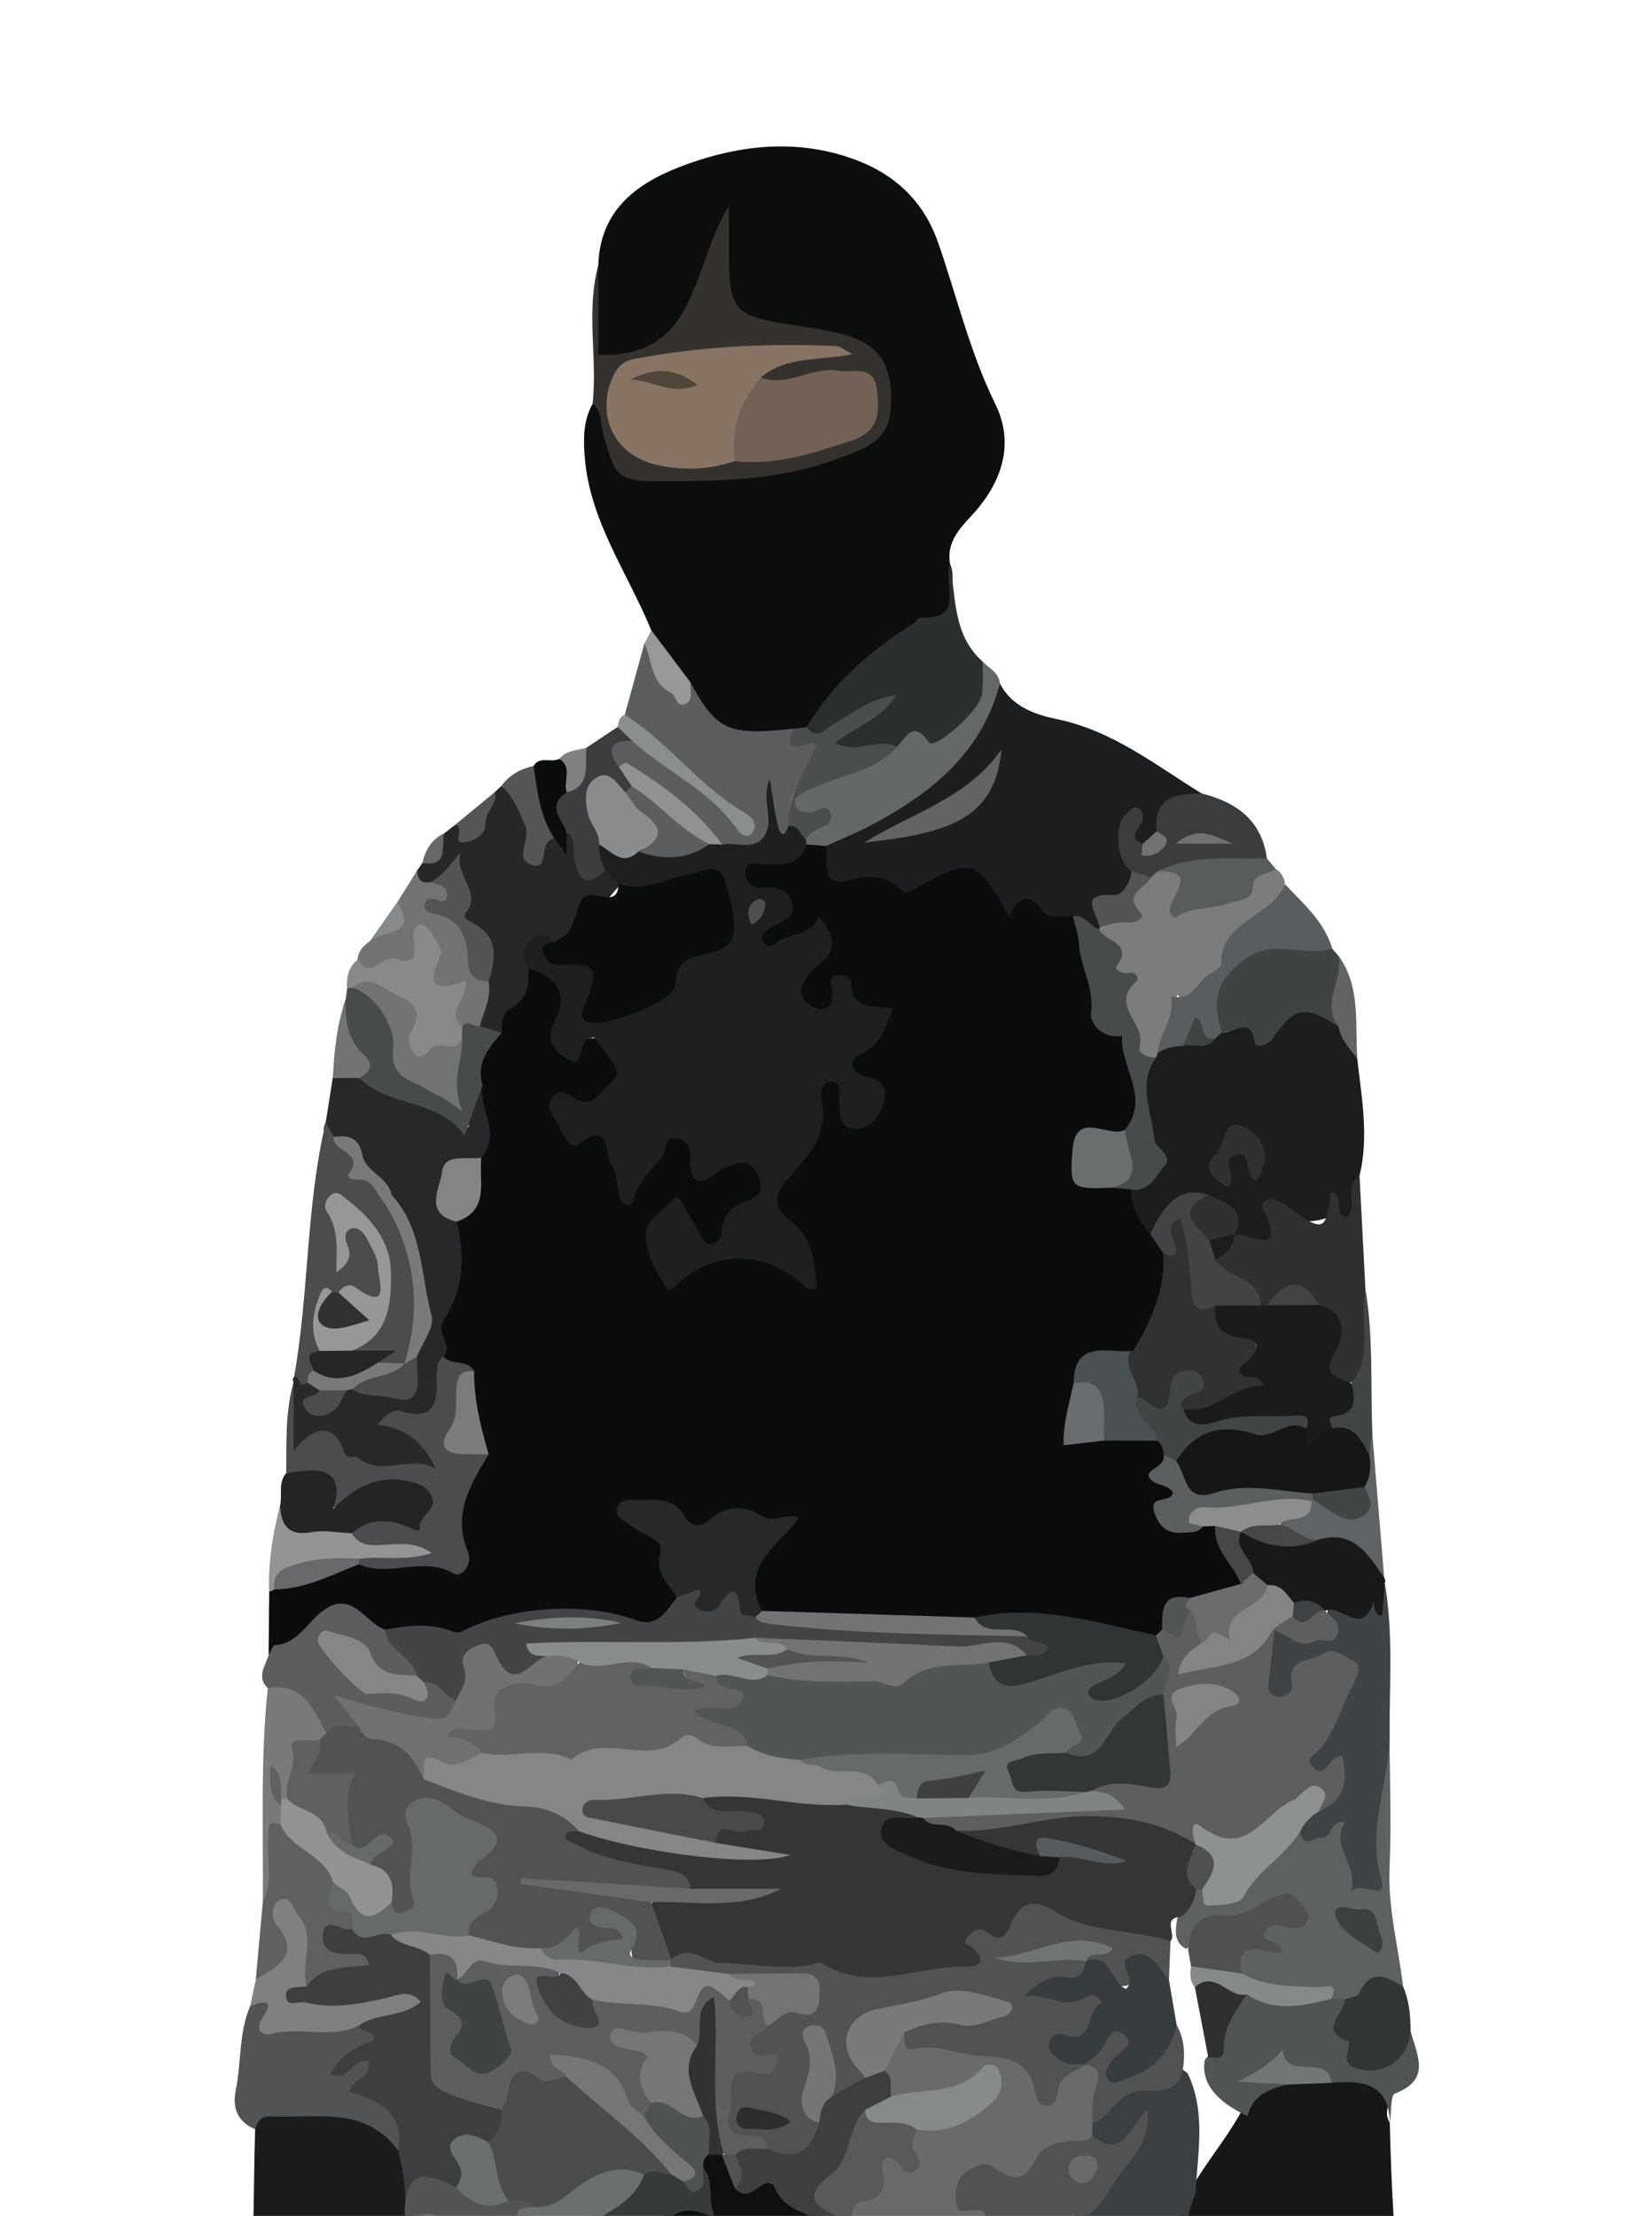 <?xml version="1.0" encoding="UTF-8"?>
<svg id="Warstwa_2" data-name="Warstwa 2" xmlns="http://www.w3.org/2000/svg" xmlns:xlink="http://www.w3.org/1999/xlink" viewBox="0 0 187.83 251.91">
  <defs>
    <style>
      .cls-1 {
        fill: #616364;
      }

      .cls-1, .cls-2, .cls-3, .cls-4, .cls-5, .cls-6, .cls-7, .cls-8, .cls-9, .cls-10, .cls-11, .cls-12, .cls-13, .cls-14, .cls-15, .cls-16, .cls-17, .cls-18, .cls-19, .cls-20, .cls-21, .cls-22, .cls-23, .cls-24, .cls-25, .cls-26, .cls-27, .cls-28, .cls-29, .cls-30, .cls-31, .cls-32, .cls-33, .cls-34, .cls-35, .cls-36, .cls-37, .cls-38, .cls-39, .cls-40, .cls-41, .cls-42, .cls-43, .cls-44, .cls-45, .cls-46, .cls-47, .cls-48, .cls-49, .cls-50, .cls-51, .cls-52, .cls-53, .cls-54, .cls-55, .cls-56, .cls-57, .cls-58, .cls-59, .cls-60, .cls-61, .cls-62, .cls-63, .cls-64, .cls-65, .cls-66, .cls-67, .cls-68, .cls-69, .cls-70, .cls-71, .cls-72, .cls-73, .cls-74, .cls-75, .cls-76, .cls-77, .cls-78, .cls-79, .cls-80, .cls-81, .cls-82, .cls-83, .cls-84, .cls-85, .cls-86, .cls-87, .cls-88, .cls-89, .cls-90, .cls-91, .cls-92, .cls-93, .cls-94, .cls-95, .cls-96, .cls-97, .cls-98, .cls-99, .cls-100, .cls-101, .cls-102, .cls-103, .cls-104, .cls-105, .cls-106, .cls-107, .cls-108, .cls-109, .cls-110, .cls-111, .cls-112, .cls-113, .cls-114, .cls-115, .cls-116, .cls-117, .cls-118, .cls-119, .cls-120, .cls-121, .cls-122, .cls-123 {
        stroke-width: 0px;
      }

      .cls-2 {
        fill: #4a4c4d;
      }

      .cls-3 {
        fill: #585b5d;
      }

      .cls-4 {
        fill: #424344;
      }

      .cls-5 {
        fill: #313435;
      }

      .cls-6 {
        fill: #57595a;
      }

      .cls-7 {
        fill: #515455;
      }

      .cls-8 {
        fill: #787a7c;
      }

      .cls-9 {
        fill: #7e8081;
      }

      .cls-10 {
        fill: #87898b;
      }

      .cls-11 {
        fill: #171718;
      }

      .cls-12 {
        fill: #3e4041;
      }

      .cls-13 {
        fill: #2f3132;
      }

      .cls-14 {
        fill: #4e5051;
      }

      .cls-15 {
        fill: #8a8d8d;
      }

      .cls-16 {
        fill: #6f7172;
      }

      .cls-17 {
        fill: #545556;
      }

      .cls-18 {
        fill: #515354;
      }

      .cls-19 {
        fill: #272829;
      }

      .cls-20 {
        fill: #919394;
      }

      .cls-21 {
        fill: #3c3e3e;
      }

      .cls-22 {
        fill: #959798;
      }

      .cls-23 {
        fill: #979899;
      }

      .cls-24 {
        fill: #272728;
      }

      .cls-25 {
        fill: #86898a;
      }

      .cls-26 {
        fill: #47494a;
      }

      .cls-27 {
        fill: #676a6b;
      }

      .cls-28 {
        fill: #525455;
      }

      .cls-29 {
        fill: #727475;
      }

      .cls-30 {
        fill: #232424;
      }

      .cls-31 {
        fill: #2e2f30;
      }

      .cls-32 {
        fill: #6a6c6d;
      }

      .cls-33 {
        fill: #404242;
      }

      .cls-34 {
        fill: #2b2f30;
      }

      .cls-35 {
        fill: #858788;
      }

      .cls-36 {
        fill: #404343;
      }

      .cls-37 {
        fill: #404344;
      }

      .cls-38 {
        fill: #747677;
      }

      .cls-39 {
        fill: #464748;
      }

      .cls-40 {
        fill: #252627;
      }

      .cls-41 {
        fill: #4f5253;
      }

      .cls-42 {
        fill: #2e3031;
      }

      .cls-43 {
        fill: #303132;
      }

      .cls-44 {
        fill: #878a8b;
      }

      .cls-45 {
        fill: #404345;
      }

      .cls-46 {
        fill: #727374;
      }

      .cls-47 {
        fill: none;
      }

      .cls-48 {
        fill: #585c5c;
      }

      .cls-49 {
        fill: #6e7273;
      }

      .cls-50 {
        fill: #0b0c0c;
      }

      .cls-51 {
        fill: #151616;
      }

      .cls-52 {
        fill: #373a3a;
      }

      .cls-53 {
        fill: #828485;
      }

      .cls-54 {
        fill: #3c3e3f;
      }

      .cls-55 {
        fill: #28292a;
      }

      .cls-56 {
        fill: #484b4b;
      }

      .cls-57 {
        fill: #1f1f20;
      }

      .cls-58 {
        fill: #7d8081;
      }

      .cls-59 {
        fill: #606365;
      }

      .cls-60 {
        fill: #6c6f70;
      }

      .cls-61 {
        fill: #4e4f50;
      }

      .cls-62 {
        fill: #656869;
      }

      .cls-63 {
        fill: #1d1e1f;
      }

      .cls-64 {
        fill: #877465;
      }

      .cls-65 {
        fill: #686a6b;
      }

      .cls-66 {
        fill: #18191a;
      }

      .cls-67 {
        fill: #2a2c2d;
      }

      .cls-68 {
        fill: #514438;
      }

      .cls-69 {
        fill: #0d0e0e;
      }

      .cls-70 {
        fill: #67696a;
      }

      .cls-71 {
        fill: #3b3f41;
      }

      .cls-72 {
        fill: #373c3e;
      }

      .cls-73 {
        fill: #5c5e5f;
      }

      .cls-74 {
        fill: #1b1d1e;
      }

      .cls-75 {
        fill: #282829;
      }

      .cls-76 {
        fill: #4b4e4f;
      }

      .cls-77 {
        fill: #8b8e8f;
      }

      .cls-78 {
        fill: #686768;
      }

      .cls-79 {
        fill: #333637;
      }

      .cls-124 {
        clip-path: url(#clippath);
      }

      .cls-80 {
        fill: #7b7c7e;
      }

      .cls-81 {
        fill: #525355;
      }

      .cls-82 {
        fill: #8e9192;
      }

      .cls-83 {
        fill: #787a7b;
      }

      .cls-84 {
        fill: #3c4041;
      }

      .cls-85 {
        fill: #34312e;
      }

      .cls-86 {
        fill: #797b7d;
      }

      .cls-87 {
        fill: #505254;
      }

      .cls-88 {
        fill: #6a6e6f;
      }

      .cls-89 {
        fill: #424445;
      }

      .cls-90 {
        fill: #5e6162;
      }

      .cls-91 {
        fill: #8b8d8f;
      }

      .cls-92 {
        fill: #717375;
      }

      .cls-93 {
        fill: #595d5f;
      }

      .cls-94 {
        fill: #606263;
      }

      .cls-95 {
        fill: #191b1c;
      }

      .cls-96 {
        fill: #737676;
      }

      .cls-97 {
        fill: #939595;
      }

      .cls-98 {
        fill: #1b1b1b;
      }

      .cls-99 {
        fill: #484b4c;
      }

      .cls-100 {
        fill: #737576;
      }

      .cls-101 {
        fill: #5e6061;
      }

      .cls-102 {
        fill: #323536;
      }

      .cls-103 {
        fill: #0e0f10;
      }

      .cls-104 {
        fill: #77797a;
      }

      .cls-105 {
        fill: #616365;
      }

      .cls-106 {
        fill: #8a8c8d;
      }

      .cls-107 {
        fill: #848687;
      }

      .cls-108 {
        fill: #696d6f;
      }

      .cls-109 {
        fill: #5c5f60;
      }

      .cls-110 {
        fill: #717374;
      }

      .cls-111 {
        fill: #808485;
      }

      .cls-112 {
        fill: #424546;
      }

      .cls-113 {
        fill: #4b5052;
      }

      .cls-114 {
        fill: #5b5d5e;
      }

      .cls-115 {
        fill: #7a7c7e;
      }

      .cls-116 {
        fill: #707475;
      }

      .cls-117 {
        fill: #3a3c3d;
      }

      .cls-118 {
        fill: #8f9192;
      }

      .cls-119 {
        fill: #313233;
      }

      .cls-120 {
        fill: #726255;
      }

      .cls-121 {
        fill: #343536;
      }

      .cls-122 {
        fill: #6f7072;
      }

      .cls-123 {
        fill: #525556;
      }
    </style>
    <clipPath id="clippath">
      <rect class="cls-47" width="187.83" height="251.91"/>
    </clipPath>
  </defs>
  <g id="Warstwa_1-2" data-name="Warstwa 1">
    <g class="cls-124">
      <g>
        <path class="cls-50" d="M30.54,188.19c.02-2.42.05-4.84.07-7.26.23-.29.51-.53.81-.74,3.06-1.1,6.19-1.98,9.26-3.04,3.35.71,6.78-.57,10.14.41.75.22,1.19-.35.99-1.06-1.18-4.33.94-7.95,2.44-11.71-.36-2.69-1.13-5.3-1.29-8.01-.57-1.28-2.34-1.2-2.89-2.51-.83-2.03-.72-3.93.28-5.95,1.5-3.02.85-6.41,1.23-9.63,2.19-1.91,2.42-4.48,2.4-7.14,1.51-2.62-.27-5.29.1-7.92-.79-2.75.64-4.86,2.02-6.98.69-2.53,3.1-4.1,3.68-6.68,3.09-.01,4.72,1.58,4.63,4.52-.03.99-.56,1.91-.46,2.9.09.85.11,1.8,1.53,1.16,2.57-1.16,4.05-.48,4.95,2.09.68,1.95-1.13,4.58-3.39,5.31-1.01.33-2.87-1.31-2.93.78-.05,1.92,1.59,2.05,3.27,1.72,1.17-.23,1.63.89,2.13,1.72.83,1.37,1.1,2.98,1.84,4.77,1.03-1.84,2.39-3.14,3.41-4.76,1.31-2.08,3.26-2.05,4.06.24.82,2.36,1.76,2.42,3.7,1.45,1.56-.78,3.17-.58,4.11,1.17.91,1.69.44,3.11-1.14,4.11-1.18.74-1.97,1.72-2.65,2.95-1.45,2.63-2.43,2.63-4.26.32-.65-.82-.8-2.32-2.17-2.2-1.03.09-1.61,1.12-1.83,2.1-.35,1.56.37,2.96,1.29,4.07.8.98,1.45-.33,2.17-.59,4.48-1.61,8.93-2.55,13.39.88.17-2.41-1.03-4.01-2.46-5.46-1.92-1.95-1.83-3.74-.04-5.78,2.2-2.51,4.1-5.2,3.69-8.89-.13-1.19.6-2.21,1.93-2.23,1.28-.02,1.39,1.14,1.65,2.09.24.88-.05,2.13,1.31,2.32.66.09,1.12-.42,1.43-.97.74-1.32-.07-1.99-1.06-2.68-1.76-1.21-2.25-2.67-.36-4.15,2.27-1.77,3.45-3.29-.37-4.56-.64-.22-.87-1.12-1.45-1.82-.79,1.82-1.46,3.87-3.88,2.34-2.08-1.32-1.58-3.01-.41-4.75.71-1.06,2.12-1.78,1.78-3.62-1.66-.15-2.93.97-4.39,1.36-.97.26-1.98.66-2.57-.52-.43-.87-.12-1.75.63-2.3,2.53-1.86,2.17-2.88-.82-3.54-1.23-.27-2.26-1.26-1.99-2.7.26-1.37,1.61-1.5,2.67-1.41,2.04.17,3.47-.96,4.99-1.97.72-.18,1.42-.14,2.08.22.98,2.46,2.55,2.99,5.35,3.34,3.05.38,5.5.45,8.15-1.04,1.37-.77,3.2-.54,4.09.66,2.43,3.27,6.44,3.06,9.56,4.74.43.23.91.35,1.3.66,1.72,2.79,2.04,6,2.62,9.11.28,1.51.61,2.57,2.09,3.53,3.25,2.12,3.67,9.43.98,12.38-.57.22-1.17.32-1.78.34-1.66.06-3.27.14-3.21,2.47.05,2.36,1.77,2.23,3.37,2.3.73.04,1.44.17,2.08.52,1.53,1.41,1.66,3.63,3.01,5.15.67.9,1.37,1.79,1.76,2.87-.16,4.31-.81,8.45-4.22,11.59-2.2.62-5.42-.79-6,3.03-.06.49-.17.96-.27,1.44q-.96,4.35,3.46,4.12c1.74.02,3.5-.17,5.21.3.77.28,1.29.8,1.5,1.6.11,1.5-1.24,3.3.96,4.38.28.14.2.65.12,1.03q-.65,3.15,2.92,2.75c.56-.03,1.07.08,1.53.42.76,2.37,3.1,4.03,3.04,6.76-1.7,1.47-3.8,1.93-5.91,2.38-2.33-.38-2.3,1.6-2.92,2.93-.31.46-.71.79-1.23.99-3.21.23-6.16-1.16-9.3-1.51-3.88-.44-7.7-.97-11.58-.13-7.8.21-15.55-.73-23.33-.91-2.79-.94-2.37-3.13-1.8-5.16.53-1.89,1.61-3.56,2.92-5.05-2.68-.97-5.28-1.64-8,.11-1.16.74-2.35-.14-3.28-1-1.47-1.36-3.1-1.66-6-.67,5.26,1.84,4.97,6.22,6.39,9.68-1.97,3.52-2.78,3.5-6.37,2.77-5.97-1.2-12.07-1.53-17.75,1.34-1.58.8-2.86-.03-4.28.04-1.59.08-3.19,0-4.79.01-.75-.06-1.48-.24-2.06-.71-2.64-2.15-4.85-2.41-6.91.91-.94,1.52-3.29.95-4.7,2.04Z"/>
        <path class="cls-103" d="M106.58,354.14c-2.24-4.03-2.54-8.22-1.76-12.77.72-4.24-.2-8.55-1.06-12.76-1.2-5.88-2.31-11.77-2.44-17.8,0-.37.12-.89-.07-1.08-4.02-3.88-1.76-8.41-1.29-12.71.29-2.63-.15-5.12-.77-7.63-2.38-9.76-4.72-19.53-7.1-29.29-.14-.56-.46-1.06-.74-1.69-1.66,1.63-1.25,3.59-1.35,5.37-.59,11.02-.38,22.13-4.29,32.71-.17.45-.06,1.02-.27,1.44-1.5,2.98,4.32,4.41,1.98,6.63-2.44,2.31-2.1,4.68-1.69,6.99.96,5.47,2.97,10.78,3.59,16.27.8,7.11,2.53,13.87,5.1,20.49.58,1.5-.69,2.57-1.42,3.61-1.68,2.38-1.8,4.87-.54,7.29,1.32,2.53,1.24,4.98.2,7.44-1.01,2.39-1.09,4.69-.25,7.14.47,1.38,1.11,2.98.82,4.3-2,9.14-.88,18.6-2.93,27.72-.63.46-.37,1.25-.66,1.83-.51,5.09-1.1,4.96-6.39,5.4-3.69.31-7.15.83-10.7-.5-1.31-.49-2.7-.83-2.99-2.36-.31-1.64,1.08-2.3,2.23-3.01.31-.19.64-.36.95-.56,5.02-3.18,5.02-3.2.26-6.48-2.78-1.91-2.68-3.41.31-5,.81-.43,2.3-.48,1.99-1.73-.36-1.43-1.75-.96-2.81-.74-1.07.22-2.12.67-3.25.34-2.68-1.64-1.88-3.39-.16-5.17,1.54-1.02,2.89-2.26,4.18-3.58,3.5-3.58,3.68-7.45-.1-10.83-2.34-2.09-2.23-3.87-.59-5.99,2.73-3.54,3.19-7.15,1.34-11.35-1.3-2.96-3.03-5.93-2.29-9.49.28-1.33-.7-1.66-1.88-1.38-1.45.35-2.75,1.03-3.99,1.84-.59.36-1.19.71-1.77,1.1-.45.31-.92.56-1.45.69-1.67.2-3.24-.33-4.82-.73-.51-.25-.87-.63-1-1.19,0-1.43,1.11-2.18,2.14-2.02,2.94.45,5.17-1.16,6.63-1.85-1.7.99-4.42,2.11-7.53,1.99-.99-.04-2.01.35-2.53-.79-.44-.95.2-1.74.88-2.22,2.13-1.52,3.48-3.35,3.36-6.13-.04-.84.68-1.59,1.52-1.94,2.81-1.18,2.11-2.72.47-4.37-.04-.34-.02-.68.04-1.01.34-1.81,3.07-3.24.87-5.47-.15-.51-.12-1.01.09-1.5,5.45-3.93,4.54-9.68-.59-13.45-.21-.29-.36-.61-.47-.96.51-4.03,2.82-6.21,6.63-6.16,1.46.02,2.92.18,3.76,0-1.57.38-3.63-.51-5.75-.67-.37-.1-.7-.27-.99-.5-.56-.81-.1-1.4.41-1.99.75-.6,1.62-.88,2.55-1,2.55-.38,3.7-1.97,4.22-4.4.78-3.64,3.1-7.05,1.53-11.03-.26-.67-.1-1.61-.61-2.09-3.53-3.32-1.88-6.63-.12-9.97.23-.48.52-.92.85-1.33,1.72-2.45,1.48-5.51,2.52-8.19.43-1.09.16-2.33-1.59-1.69-1.33.49-2.36.39-2.85-1.14,1.38-3.1,2.72-5.98,6.76-6.72,2.23-.41.27-2.62.52-3.98,0-.78.27-1.39,1.04-1.71.53-.14,1.05-.1,1.54.15,1.21.74,1.28,2.3,2.3,3.17,3.41-1.11,7.97,2.96,12.17,6.18,2.69,3.77,5.96,6.97,9.59,9.83.51.51.88,1.11.94,1.85-.78,3.03-2.52,2.05-4.06.82-2.08-1.65-4.08-3.4-6.67-4.59,1.88,7.04,3.82,13.97,7.64,20.2.63,1.37,1.35,2.7,2.26,3.91.87,1.63,2.51,2.82,2.79,4.79-2.06,2.6-2.27,2.58-5.39-.57.19.58.53,1.09.84,1.6q2.14,3.46,5.47.91c.29-.22.66-.3,1.02-.35,1.53.14,2.86.72,3.89,1.89.14.35.17.72.08,1.09-3.38,2.05-7.27,2.87-10.79,4.58-.45.2.3.63,0,.24-.13-.18-.11-.3.06-.36,1.37-.45,2.72-1.03,4.23-.66,2.64,1.94,1.96,4.72,1.85,7.35-.18,1-.56,1.94-.92,2.88-2.96,6.46-2,13.05.04,19.37,1.56,4.83,2.5,9.39.49,14.2-1.04,2.51-2.07,4.91-1.02,7.82.53,1.45-.09,3.16-2.27,3.25Z"/>
        <path class="cls-69" d="M74.05,71.66c-2.66-6.52-7-12.38-7.57-19.74-.17-2.15-.15-4.14.91-6.04,2.34.43,1.9,2.6,2.31,4.05.74,2.62,2.07,3.77,4.91,3.87,5.3.18,10.52-.49,15.74-.99,2.56-.25,5.1-1.53,7.51-2.6,2.27-1.01,2.63-3.31,2.44-5.68-.21-2.62-1.56-4.29-3.93-5.23-2.41-.96-5-1.14-7.51-1.71-6.18-1.39-7.24-2.78-6.97-9.05.03-.61.21-1.21.21-1.69-.69,3.35-2.49,6.45-3.78,9.7-1.51,3.83-5.89,3.94-9.38,4.89-1.28.35-1.21-.91-1.18-1.73.11-3.17-.33-6.36.26-9.52.2-6.63,4.79-9.62,10.13-11.54,5.96-2.14,12.17-2.83,18.38-.75,4.88,1.64,8.39,4.68,10.14,9.7,2.13,6.11,3.6,12.44,6.49,18.32,2,4.06,1.07,8.05-1.77,11.63-1.54,1.94-3.89,3.54-3.37,6.56.47,1.05.2,2.17.27,3.25.15,2.14-.08,3.2-2.83,4.11-3.78,1.26-7.25,3.96-9.78,7.37-1.16,1.56-2.11,3.31-3.87,4.33-.51.25-1.05.39-1.61.49-6.77,1.21-9.13.18-12.27-5.31-1.41-2.16-3.74-3.81-3.88-6.71Z"/>
        <path class="cls-11" d="M158.02,241.33c.15,7.09.55,14.14,1.31,21.21.52,4.82-2.96,8.7-5.26,12.55-2.92,4.89-6.88,9.17-10.45,13.66-2.08,2.62-4.19,1.96-6.21-.16-1.28-1.45-.98-3.15-.8-4.83,1.53-3.13,2.67-6.48,5.65-8.74,1.88-1.43,1.71-3.66,1.41-5.75-.29-2.03-1.15-3.93-1.32-6,1.17,6.29.16,9.77-3.58,11.96-1.06.2-2.07.12-2.99-.51-1.58-1.88-2.19-3.98-1.81-6.46.41-2.67.25-5.35-.2-8.04-.6-3.55-.55-7.07,1.1-10.4,1.81-3.51,4.49-6.47,6.36-9.94.69-2.86,3.09-3.24,5.41-3.74,1.66-.34,3.34-.22,5.01-.28.73-.09,1.46.04,2.19,0,2.86-.12,4.46.91,3.88,4.07-.09.48.05.97.3,1.4Z"/>
        <path class="cls-98" d="M45.97,292.88c-1.45,1.18-2.26-.02-2.99-.93-5.41-6.79-10.48-13.8-13.99-21.81-.75-1.71-1.12-3.47-.9-5.36.88-7.55.68-15.14.92-22.72-.61-.97-.15-1.58.7-2.03,3.8-2.03,12.93,0,15.64,3.45,1.75,2.26,1.49,4.95,1.61,7.56,0,1.18,0,2.35.01,3.53.13,3.41-1.07,6.77-.28,10.23.21.91.19,2.37-1.56,2.25-3.95,4.62-3.54,8.25,1.4,12.41,1.16,1.38,1.03,3.18,1.6,4.76.15.58.24,1.18.28,1.78-.38,2.45,1.33,5.65-2.45,6.89Z"/>
        <path class="cls-63" d="M121.97,104.14c-1.18-.15-2.65.52-3.47-.63-1.57-2.21-2.76-1.37-3.75.68-3.65-6.6-4.37-6.8-10.72-3.13-.58.33-1.05.65-1.61.09-1.76-1.78-3.56-1.69-5.98-1.06-3.25.84-2.25-2.19-2.53-3.91.36-1.58,1.82-1.89,2.97-2.44,7.12-3.4,13.17-7.83,15.88-15.68.12-.34.54-.44.93-.37,1.33,2.66,4.09,3.57,6.47,4.06,6.37,1.31,11.23,5.24,16.51,8.48-1.41,1.66-4.62,1.41-4.71,4.46-.5.73-1.1,1.35-1.99,1.59-1.45-.11-1.57-1.15-1.55-2.87-.26,2.26-.5,3.92.63,5.4.29,2.01-.83,3.45-2.51,3.79-1.88.38-.9,1.53-1.14,2.36-.1.33-.28.6-.54.83-1.39.21-2.06-.88-2.91-1.63Z"/>
        <path class="cls-74" d="M130.78,140.28c-1.29-1.45-2.15-3.09-2.21-5.08,2.1-1.75,2.75-3.44,1.78-6.48-.81-2.55-1.7-5.87.28-8.68.19-.31.41-.59.66-.85.83-.8,1.85-1.1,2.96-1.18,1.16-.11,2.37.11,3.4-.66.42-.29.86-.54,1.33-.75,2.88-.12,5.64-.09,8.28-1.97,1.51-1.08,3.75-.18,5.14,1.51,1.06,1.22,1.39,2.78,1.92,4.24.5,4.43,1.34,8.85.25,13.3-1.13,1.12-.39,2.52-.52,3.79-.15,1.46-.52,2.17-2.02,1.14-.2-.14.2-.75-.38-.48q-3.46,1.62-6.41-.5c-.14,1.45.25,3.11-1.41,3.74-1.27.48-2.39.1-3.37-.77-.65-1.73-1.3-3.46-3.33-4.07-1.51-.81-2.48.1-3.5,1.02-.98.88-1.65,2.09-2.87,2.73Z"/>
        <path class="cls-90" d="M157.99,197.06c.02,5.12.22,10.25,0,15.37-.19,4.58,1.02,8.94,1.54,13.41-2.71-.74-4.37,1.76-6.71,2.17-.53-.02-1.02-.16-1.48-.43-1.79-1.42-4-.48-5.93-1.05-1.48-.43-3.16-.25-4.36-1.48-.26-1.91-1.98-4.57,2.17-4.19-.74-3.41,2.63-2.14,3.93-3.28-2.34-1.25-9.17,1.02-12.27,3.99-1.5-.81-1.22-2.15-1.04-3.46.42-1.25.93-2.45,1.89-3.4.33-.17.68-.21,1.04-.12,1.86,1.29,3.1.7,4.7-.84,2.07-1.98,3.59-4.59,6.29-5.89,1.01.22,1.92.05,2.75-.61,2.29-1.8,2.87-.58,3.09,1.66.17,1.76.51,3.52,1.82,4.95-1.12-5.16,1.64-9.96,1.17-15.04-.07-.75.16-1.78,1.39-1.76Z"/>
        <path class="cls-85" d="M68.03,30.2v10.14c11.43.35,10.46-9.81,14.84-16.92,0,2.17,0,3.41,0,4.65,0,7.39.42,7.86,7.64,8.94,1.68.25,3.38.49,5.03.91,4.4,1.13,6.04,3.48,5.75,8.42-.22,3.85-2.92,4.64-6.19,5.85-6.45,2.4-12.96,2.49-19.58,2.52-5.26.03-5.52-.28-6.96-5.46-.31-1.12-.08-2.51-1.18-3.38.56-5.21-.77-10.5.64-15.67Z"/>
        <path class="cls-19" d="M54.86,123.34c-.48,2.75,2.23,5.55-.13,8.27-4.38,2.28-4.68,3.05-2.83,7.27,1.03,3.93.83,7.77-1.44,11.21-1.01,1.53,1.15,2.78-.02,4.12.03.95.02,1.89-.63,2.68-.78.73-1.61,1.07-2.59.36-.61-.83-.68-1.78-.63-2.75,2.4-6.54.65-12.47-2.71-18.15-2.25-2.18-3.04-5.75-6.49-6.8-.61-.57-.74-1.23-.35-1.98.26-1.67.52-3.35.79-5.02.81-.68,1.73-.82,2.73-.59,4.07,2.19,9.05,2.5,12.49,6.1.05.4.5-.37.11-.07-.15.12-.24.02-.23-.28.03-1.73-.46-3.69,1.93-4.37Z"/>
        <path class="cls-24" d="M60.05,110.07c.09,1.82-.04,3.48-1.93,4.53-1.02.56-1.11,1.73-1.09,2.83-1.03.32-1.86.01-2.52-.81-.72-1.64.16-3.22.17-4.84.54-2.43.86-4.79-1.69-6.44-.65-.42-.7-1.15-.76-1.91-.26-3.87-.29-3.87-3.78-2.54-1.11-.24-1.69-.76-1.02-1.93.19-.28.39-.56.58-.84,1.72-.46,1.46-2.38,2.47-3.36.43-.34.86-.67,1.29-1.01,3.29.94,3.02-2.43,4.49-3.7.24-.23.48-.46.73-.69,3.75,1.07,3.19,4.45,3.83,7.29.47-1.09.9-2.11,2.31-1.78.34.13.61.35.76.68.16.34.2.68-.08.99.51-.15.2-.55.22-.83.03-.35,0-.7.16-1.03,1.94-.48,1.69,1.18,1.89,2.12.34,1.66,1.34,2.05,2.8,1.9.89.26,1.59.72,1.84,1.68-2.53,2.62-4.32,6.03-7.94,7.51-2.45-1.16-2.05,1.2-2.74,2.21Z"/>
        <path class="cls-114" d="M78.48,77.54c2.99,5.51,4.33,6.12,11.7,5.29.35.51.75.86,1.45.9,2.25.15,2.56,1.68,1.2,2.85-2.44,2.11-2.43,4.79-2.62,7.53-.61,1.48-1.35,1.74-2.17.18-.68-1.31-.2-2.83-.73-4.53.64,6.85.21,7.42-4.86,6.79-2.73-1.87-4.95-4.34-7.53-6.39-1.63-1.3-3.37-2.4-5.4-2.99-1.14-1.96-.68-3.22,1.62-3.65,5.19,1.86,8.31,6.53,12.3,8.9-3.22-2.67-7.08-5.63-10.66-8.92-.71-.66-1.57-1.17-1.75-2.24.75-2.7,1.49-5.4,2.24-8.11,1.96.04,1.29,1.96,2.05,2.86.83.98,1.11,3.09,3.16,1.52Z"/>
        <path class="cls-45" d="M157.99,197.06c.03,5.49-2.63,10.71-.96,16.48.92,3.16-2.98-.43-3.65,2.03,1.57-3.29-2.34-5.55-.46-8.38-1.84-.42-1.31,1.78-2.64,1.7-.89-.06-2.14,1.4-2.46-.68-.63-1.69.83-2.16,1.73-2.97.88-.48,1.63-1.12,1.99-2.07.29-.78.81-1.57-.93-1.48-2.91.14-2.57-1.56-1.37-3.29,1.27-1.82,2.27-3.77,3.09-5.81.46-1.15,1.67-2.66-.36-3.33-1.5-.5-3.2-.34-4.03,1.51-.2.44-.24.95-.46,1.39-.5.97-1.32,1.52-2.38,1.33-1.11-.2-1.54-1.12-1.6-2.18-.12-2.11.23-4.13,1.25-6.01.98-.77,1.8,0,2.69.25,2.31.65,3.61-.1,3.5-2.67,1.41-1.1,2.67.52,4.03.22-.2-.75.24-1.18.81-1.44.79-.36,1.09.15,1.19.85.09-.04.03-.12.03-.17-.05-.82-.46-1.72.45-2.36.98,5.67.52,11.39.55,17.09Z"/>
        <path class="cls-34" d="M91.7,82.67c3-5,7.24-8.71,12.14-11.76.31-.19.56-.71.82-.7,5.3.25,2.44-3.97,3.37-6.1.66,3.89.33,8.12,3.71,11.11,1.66,5.7-1.5,9.71-7.57,9.55-.78-.02-1.41.33-2.09.58-1.92.13-3.83.48-5.76.33-.71-.06-1.5-.24-1.63-1.14-.09-.66.36-1.13.82-1.52,1.2-1,2.84-1.31,3.59-2.26-1.1.99-2.92,1.56-4.5,2.58-.91.59-2.41,1.53-2.89-.68Z"/>
        <path class="cls-2" d="M49.63,156.51c.09-.83-.04-1.74.81-2.31.88,1.13,2.75.25,3.47,1.69-1.77,2.2-1.16,5.02-1.73,7.52-.34,1.48,2.54.65,3.38,1.92-2.06,3.4-4.13,6.78-2.38,11.01.64,1.55-.76,3.03-1.53,2.57-3.54-2.09-7.39.47-10.85-1.08-.19-.34-.14-.65.1-.94,1.23-.8,2.62-.35,3.8-.48-1.63-.28-3.88.75-4.85-1.79.81-3,3.24-2.47,5.38-2.36,1.13.06,2.36.51,2.56-1.11.19-1.54-1.12-1.7-2.21-1.86-1.91-.28-3.61.18-5.2,1.33-.83.6-2.69,1.42-2.67.04.07-3.71-2.39-2.5-4.2-2.72-.37-.05-.71-.18-.97-.45.04-3.48-.13-6.98.85-10.38,1.51,1.31.68,3.2,1.02,4.44,5.1.51,8.32,6.23,13.32,4.11-.62-.63-1.65-1.87-3.28-2.39-.93-.3-1.96-.77-1.58-2.04.31-1.03,1.34-1.66,2.29-1.48,2.75.52,3.64-1.27,4.48-3.24Z"/>
        <path class="cls-115" d="M131.63,119.71c-.05.18-.12.35-.2.51-.44.69-1.35.66-1.51.2-.89-2.56-3.58-4.5-2.6-7.72.62-2.04-1.6-3.22-1.74-5.11-.05-.61-1.01-1.07-.64-1.94h.03c2.79-1.31,3.15-4.67,5.43-6.41.41-.33.85-.6,1.35-.77,3.57-.41,3.15,1.98,2.77,4.45,2.88-1,6.17-.4,7.8-3.69.55-1.11,1.74-.53,2.68-.49.65.42,1.04.99,1.09,1.78-.15.84-.06,1.98-.75,2.4-3.96,2.39-5.2,7.12-8.68,9.89-.66.52-1.22,1.24-2.23.88-.14.41-.81-1.6-.55.08.38,2.48-1.1,4.12-2.27,5.93Z"/>
        <path class="cls-42" d="M140.39,140.28c1.89.05,5.92,2.65,3.23-2.77-.36-.73.37-1.4,1.29-1.14.57.16,1.11.51,1.6.86,3.97,2.9,4.26,2.8,4.81-1.77,1.64.39.2,2.37,1.63,2.95,1.74-1.13-.34-3.68,1.63-4.72.22,4.32.45,8.64.67,12.96.03,3.5,1.3,7.1-.89,10.4-3.6.6-4.31,0-3.55-3.3.41-1.78.44-3.37-.88-4.76-1.7-2.64-3.65-1.99-5.68-.43-.32.1-.65.1-.97,0-1.35-2.09-4.01-2.74-5.33-4.87.09-1.44,1.23-2.2,2.03-3.19.14-.08.28-.15.43-.23Z"/>
        <path class="cls-2" d="M37.05,127.57c.29.56.58,1.11.87,1.67,2.97,1.86,4.28,5.14,6.51,7.63,2.89,3.67,2.94,8.14,3.59,12.46.3,2-1.31,3.4-1.45,5.23-.16.36-.42.65-.75.86-.92.4-1.83.42-2.69-.15-1.04.13,1.78-1.94-.63-1.09-.8.28-1.64.11-2.35-.43-.5-.9.24-1.31.73-1.81,4.77-4.83,3.89-10.79-2.26-14.59-.42,1.41.35,2.67.33,4.19-.04.27.61,0,.12-.03-.05,0-.02-.09-.03-.24-.09-.88-.21-1.79.96-2.03.8-.17,1.42.26,1.93.83.42.46.7,1,1,1.54,1,1.82,1.39,3.87.41,5.64-1.1,2.02-2.87-.31-4.33.18-.32.05-.64.09-.96.14-2.66,1.35-1.02,3.71-1.33,5.61-.25.88-.66,1.72-.72,2.65-.14.63-.34,1.23-.7,1.78-1.68,1.43-1.22-.76-1.86-1.1,1.71-9.58,1.34-19.42,3.6-28.93Z"/>
        <path class="cls-81" d="M45.25,244.45c-3.8-5.13-9.37-3.6-14.47-3.85-1.05-.05-1.54.54-1.76,1.46-1.98-.84-2.63-2.38-2.22-4.4.65-3.18.33-6.53,1.64-9.6.65-1.34,2.12-1.63,2.24-.26.26,2.95,2,2.31,3.76,2.29,2.06-.02,4.12-.16,6.18-.27,1.02.27,2.48.31,2.4,1.7-.1,1.79-2.35,1.48-3.16,2.63,1.33-.56,3.43-1.18,2.48,1.23-.85,2.16.41,2.21,1.31,3.18,1.5,1.6,4.42,3.04,1.6,5.89Z"/>
        <path class="cls-7" d="M151.35,227.22c.52.02,1.04.05,1.56.07.38.36.51.81.35,1.3-.78,2.44.54,4.42,2.33,5.22,2.34,1.05,3.87-.83,4.79-2.95.65,2.66,2.47,5.53-1.77,7.13-.54.2-.4,2.19-.58,3.34-.13-4.56-3.18-4.84-6.64-4.55-2.6-.69-5.09-2.57-8.28-.82,1.34.29,2.54-.09,3.26,1.01-2.07.49-3.95,1.22-4.53,3.6q-5.5-2.59-4.86-6.36c.44-.83,1.72-.83,1.59-2.41-.19-2.4,1.11-4.34,3.36-5.48,3.06,1.11,6.31.27,9.41.9Z"/>
        <path class="cls-62" d="M101.99,84.89c1.07-1.04,1.77-3.14,3.64-.49.62.88,5.82-3.63,6.03-5.52.14-1.21.06-2.44.08-3.66.73.76,1.82,1.23,1.95,2.46-2.05,7.89-7.78,12.48-14.55,16.08-1.69.9-3.48,1.61-5.23,2.41-.72-.06-1.45-.11-2.17-.17-.27-.25-.39-.56-.37-.92-.38-.7,2.31-1.3-.16-2.29-2.4-.96-1.6-2.75.32-3.68,3.38-1.65,6.97-2.82,10.47-4.21Z"/>
        <path class="cls-114" d="M30.54,188.19c.23-.4.44-1.14.71-1.16,2.5-.18,3.57-2.37,5.19-3.7,3.52-2.89,4.96,1.11,7.35,1.94,1.53,1.56,4.02,2.42,3.83,5.23-2.28,1.36-4.23.75-5.73-1.2-1.01-1.3-2.09-2.23-3.85-2.4,2.49,4.81,6.23,6.22,10.28,3.99,2-.41,2.94.9,3.82,2.33.07,2.49-1.07,3.51-3.59,3.08-1.54-.26-3.1-.45-4.64-.73-1.43-.26-2.74-.84-4.58-1.67,1.35.73,1.8,1.39,1.69,2.37-1.21,1.02-2.74.65-4.12.95-1.98-1.97-3.58-4.4-6.45-5.3-1.3-1.28-.31-2.5.09-3.73Z"/>
        <path class="cls-37" d="M152.18,116.69c-3.8-2.45-5.01-2.26-7.45,1.35-.62.91-1.99,1.03-2.05.55-.44-3.38-2.51-.91-3.77-1.18-2.78-3.62-.53-9.36,4.44-10.23,2.57-.45,5.52-.74,8.12.66.23.27.47.54.7.81,1.47,2.68.21,5.37,0,8.05Z"/>
        <path class="cls-66" d="M157.43,179.97c-.09,1.21-.17,2.43-.27,3.69-1.16.14-.88-1.93-1.03-1.47-1.31,4.01-3.78.06-5.45.94-.16,0-.32.02-.47.03-1.09-.16-2.18-.32-3.26-.56-1.11-.6-2.02-1.54-3.25-1.94-.79-.39-1.39-.97-1.8-1.75-.58-1.55-2.64-2.76-1.08-4.79.31-.2.65-.32,1.02-.35,2.76,1.1,5.57,1.32,8.44.47,4.88-.16,5.18.06,7.1,5.12.14.19.16.4.05.61Z"/>
        <path class="cls-101" d="M29.08,225.06c.27-2.94.53-5.88.8-8.83.57-2.64.14-5.31.26-7.97.05-1.05.05-2.07,1.59-1.52,2.29,2.34,5.82,3.51,6.75,7.13.1,1.04-.18,2.13,1.16,2.77,1.2.58,1.27,1.66.52,2.76-.48.39-1.16.39-1.62.83-.1.28,0,.46.24.62,1.21.78,3.78-.06,3.62,2.18-.14,1.84-2.32,1.36-3.67,1.6-1.35.24-2.34,1.37-3.76,1.36-1.32-.92-1.13-2.29-1.06-3.62.08-1.58.11-3.15-1.44-4.74.06,1.92,1.51,3.42.6,4.98-.87,1.49-1.99,2.75-4.01,2.44Z"/>
        <path class="cls-30" d="M32.53,167.48c.83-.1,1.66-.25,2.5-.3q4.34-.26,2.87,4.34c2.74-2.83,5.48-3.82,8.64-3.11,1.06.24,2.16.61,2.59,1.82.54,1.56-1.59,2.06-1.43,3.58.04.38-.75.02-1.18-.17-2.29-1.02-4.51-1.07-6.53.66-2.18,1.96-4.67,1.04-6.98.53-2.02-.44-1.42-2.22-1.17-3.65.29-1.22-.25-2.59.68-3.69Z"/>
        <path class="cls-93" d="M151.47,107.82c-3.18,1.02-6.67-1.13-9.78,1.12-3.18,2.29-4.01,4.47-2.78,8.46-.26.23-.52.46-.78.69-1.03,1.03-2.83-1.29-3.61.83-1.03.02-2.02.17-2.88.8.11-2.25,2.05-4.09,1.49-6.5,2.35.76,2.94-1.57,4.35-2.47.51-.32,1.37-.75,1.36-1.12-.07-5.06,5.79-5.33,7.27-9.1,2.09,2.21,4.44,4.23,5.37,7.3Z"/>
        <path class="cls-56" d="M54.57,116.63c.82.27,1.64.54,2.47.8-1.5,1.68-2.9,3.4-2.17,5.91-.63,1.77-1.26,3.54-2.05,5.76-3-4.24-8.6-3.17-11.97-6.54-.11-3.04-3-5.6-1.55-8.92.06-.44.12-.88.18-1.32.23-.27.51-.48.84-.6,3.81.49,4.58,4.31,5.12,6.57.7,2.91,2.11,4.02,4.29,5.08.53.26,1.04.55,1.44,1.14-.56-2.19.22-4.21.67-6.27.02-.52.09-1.03.25-1.53.79-1.44,1.63-.97,2.48-.07Z"/>
        <path class="cls-117" d="M131.6,99.06c-.25.23-.5.47-.75.7-1.05.71-1.69.17-2.21-.73-1.75-1.24-2.07-5.25-.51-6.62.44-.39.98-.94,1.55-.35.26.26.34.94.2,1.3-.36.9-1.71,1.73.02,2.6,1.35.41,1.62-.38,1.62-1.47-.41-3.99,2.28-4.24,5.15-4.28,3.91.99,6.77,3.03,7.37,7.34-.38,1.92-1.94.99-2.88,1-3.19.05-6.37.33-9.55.49Z"/>
        <path class="cls-9" d="M29.08,225.06c2.32-1.51,5.31-2.68,2.32-6.28-.48-.58-.69-2.38.55-2.85,1.17-.44,1.34,1.1,1.94,1.78,2.18,2.47.2,5.45.99,8.08,1.65,2.23,3.92,1.16,5.95,1.02,1.68-.11,3.27-.92,5-.92,1.04,0,2.04.33,2.32,1.4.32,1.24-.8,1.67-1.68,2-1.81.67-3.66,1.25-5.65.96-3.18,1.61-6.67.08-9.95.97-.77.21-2.15-.16-.94-1.98,1.39-2.08-.19-1.75-1.49-1.17.21-1,.43-2.01.64-3.01Z"/>
        <path class="cls-55" d="M33.45,156.5c.67-.17.47,1.59,1.48.66.82-.25,1.29.18,1.65.84.13.57-.68,1.16-.17,1.6.34.3.87-.18,1.23-.49.54-.47.95-1.08,1.58-1.44.31-.13.64-.21.98-.23,2.44.2,4.91,1.19,7.31-.21.71-.24,1.42-.48,2.12-.72.17,2.81-.18,5.05-3.96,3.93-1.06-.31-1.76.38-2.78,1.52,3.39.35,5.34,2.14,6.66,5.03-2.82-1.74-6.12,1.04-8.93-1.33-.39-.33-1.12.63-1.61-.87-.9-2.77-3.06-3.01-5.64.11v-7.79c-.12-.22-.09-.42.08-.6Z"/>
        <path class="cls-46" d="M54.57,116.63c-.66.2-1.36-.82-2.01.06-1.3.06-1.33-.95-1.27-1.76.09-1.17.34-2.14-1.42-2.22-1.25-.06-1.46-1.13-1.25-2.22.21-1.08.42-2.15-.22-3.23-1.51,2.69-4.66,3.99-7.32,3.03-.48-.17-.69-.66-.43-1.2.07-.97.69-1.57,1.4-2.11.96-.72,1.71-1.75,2.75-2.29,1.29-.66.7-1.35.37-2.13.76-1.2,1.51-2.4,2.27-3.61.04.91.34,1.53,1.42,1.34,1.07-.38,2.61.09,2.34.86-.86,2.52,1.19,3.2,2.17,4.67,1.11,1.67.7,4.08,2.18,5.72.36,1.83-.54,3.42-.99,5.09Z"/>
        <path class="cls-10" d="M40.66,109.08c1.45,2.48,2.8-.63,4.45-.06,2.55.87,1.99-1.1,1.89-2.66-.06-.92.77-1.81,1.65-.8.76.87,1.76,2.5,1.42,3.18-1.85,3.72-.21,3.88,2.86,2.78.46,1.96-2.44,3.43-.38,5.17-.01.48-.03.96-.04,1.44-.81,2.31-3.2,2.03-4.8,2.38-2.02.44-1.79-1.81-1.84-3.15-.11-3.3-2.41-5.39-5.79-5.08l-.31.05s-.31,0-.31,0c-.08-1.25.15-2.39,1.19-3.23Z"/>
        <path class="cls-102" d="M160.38,230.86c-.2,3.29-3.17,5.3-6.27,4.24-.78-.27-1.13-.81-.91-1.68.11-.45.24-1.29.14-1.33-3.64-1.32-.36-3.21-.43-4.8.56-.22,1.44-.29,1.61-.68,1.32-2.89,3.13-1.92,5.01-.77.7,1.6.85,3.3.85,5.02Z"/>
        <path class="cls-8" d="M31.9,207.45c-1.77-.79-1.28.56-1.38,1.42-.29,2.45.62,5-.64,7.36.07-8.11-.29-16.23.57-24.32,4.06-.67,5.2,2.46,6.68,5.14-.09.55-.41.94-.88,1.21-1,.38-1.97.67-1.9,2.13.08,1.58-.69,2.94-1.58,4.22-.33.13-.66.11-.97-.07-.58-.71-.61-1.53-.5-2.39-.27,1.33-.07,2.51,1.1,3.37.2.74.16,1.41-.5,1.92Z"/>
        <path class="cls-48" d="M131.6,99.06c3.96-2,8.25-1.32,12.44-1.49.32.4.64.79.97,1.19-.8.81-2.52.29-2.6,2.3-.06,1.32-1.81,1.29-2.96,1.69-1.95.69-4.18.31-5.86,1.58-2.44-1.14,3.93-5.4-1.98-5.27Z"/>
        <path class="cls-21" d="M71.88,84.22c-2.49-.06-2.98.94-1.55,2.94,1.19.32,1.83,1.08,1.81,2.34-.19.56-.56.87-1.17.82-.89-.19-1.7-1.32-2.65-.56-.98.79-.69,1.97-.36,3.03.32,1.03.83,2.01.97,3.1.07,1.02.47,2.05-.1,3.06-1.8,1.7-2.93,1.53-3.49-1.08-.24-1.11.24-2.46-.92-3.32-2.13-1.34-2.83-2.83-.51-4.66,2.09-.96,1.19-3.63,2.77-4.89,1.19-.79,2.37-1.58,3.56-2.37,1.28-.22,1.74.39,1.65,1.59Z"/>
        <path class="cls-97" d="M31.85,171.18c.11,2.29.99,3.46,3.57,3,1.47-.26,3.04.06,4.57.12,1,1.7,2.58,1.34,4.16,1.29,1.45-.05,3.02-.33,4.95.95-3.12,1.02-5.74.3-8.24.67-3.15,1.38-7.1.57-9.7,3.5-.17.11-.36.19-.56.22-.11-3.32.39-6.56,1.24-9.75Z"/>
        <path class="cls-59" d="M157.38,179.35c-1.79-2.58-3.42-5.42-7.36-4.36-1.76.73-3.12-.04-4.39-1.15-.46-2.53,2.54-1.74,3.13-3.26.28-.22.6-.32.95-.34.6.09,1.12.36,1.64.64,2.49,1.37,3.55.6,3.25-2.18.16-1.27.31-2.53.38-3.81.12-.78.28-1.53,1.04-1.98.45,5.48.91,10.96,1.36,16.43Z"/>
        <path class="cls-77" d="M71.88,84.22c-.55-.53-1.1-1.06-1.65-1.59.12-.54.15-1.14.81-1.37,5.05,3.18,8.55,8.25,13.78,11.22.71.4,1.39,1.28.74,2.15-.64.85-1.4.16-1.78-.39-3.08-4.41-8.06-6.53-11.9-10.02Z"/>
        <path class="cls-17" d="M63.04,95.32c-1.88.22-.52,3.59-2.47,3.04-2.29-.65-.17-2.93-.82-4.42-.73-1.66-1.34-3.36-2.75-4.59.92-1.25,2.19-1.95,3.68-2.28,1.88,2.44,1.84,5.43,2.37,8.26Z"/>
        <path class="cls-112" d="M156.02,162.92c-.11.84-.22,1.67-.33,2.51-1.67-.52-2.49-2.4-4.31-2.69-.86-.78-1.18-1.65,0-2.33,1.28-.73,1.6-2.05,2.28-3.16,2.51-3.23.91-7.09,1.6-10.6.9,5.39.55,10.85.78,16.27Z"/>
        <path class="cls-50" d="M63.04,95.32c-1.66-2.5-1.96-5.4-2.37-8.26.73-1.16,2-.31,2.91-.79,2.31.82,1.62,2.31.86,3.83-2.37,1.47-.6,2.97-.03,4.46,0,.72,0,1.45,0,2.63-.63-.86-1.01-1.36-1.38-1.87Z"/>
        <path class="cls-105" d="M152.18,116.69c-2.02-2.68.58-5.37,0-8.05,2.58,3.58,1.85,7.76,2.15,11.75-.83-1.16-1.91-2.19-2.14-3.7Z"/>
        <path class="cls-46" d="M39.29,113.63c-.05,2.37.23,4.61,2.14,6.35,1.19,1.09.57,1.93-.59,2.57-1,0-2,0-3,0,.16-3.02.44-6.03,1.46-8.91Z"/>
        <path class="cls-23" d="M78.48,77.54c-.04.84.37,1.94-.41,2.41-1.11.67-1.17-.88-1.84-1.23-2.28-1.17-2.07-3.66-2.95-5.57.26-.5.51-1,.77-1.5,1.48,1.96,2.96,3.92,4.43,5.89Z"/>
        <path class="cls-17" d="M56.27,90.04c.37,1.41-1.18,2.2-1.08,3.7.07,1.07-1.42,2.03-2.6,2.02-1.11,0,.22-1.62-.81-2.02,1.5-1.23,2.99-2.46,4.49-3.7Z"/>
        <path class="cls-9" d="M64.45,90.1c-.48-1.23.71-2.84-.86-3.83.8-.98,2.01-.97,3.09-1.26-.19,1.94.57,4.29-2.23,5.09Z"/>
        <path class="cls-10" d="M45.17,102.56c2.52,3.98-1.83,3.12-3.11,4.42,1.04-1.47,2.08-2.95,3.11-4.42Z"/>
        <path class="cls-78" d="M50.49,94.74c-.3,1.5.52,3.84-2.47,3.36.35-1.47,1.04-2.69,2.47-3.36Z"/>
        <path class="cls-57" d="M68.84,98.96c-.51-.92-.78-1.89-.72-2.95,1.62-.37,3.16.91,4.79.21,2.64.53,5.19.1,7.69-.79.58-.01,1.07.19,1.5.57,1.78-.31,4.15.95,5.1-1.58.63-1.67-.64-3.51.32-5.88.37,2.17.55,3.85.96,5.47.27,1.05.81,1.16,1.11-.07,1.82-1.17,1.64.5,2,1.41.05.22.09.44.14.66-.82,2.38-2.75,2.31-4.76,2.27-.81-.02-2.23-.59-2.23,1,0,.85.83,1.69,1.72,1.64,1.59-.08,3.15.02,3.59,1.72.5,1.98-1.55,2.18-2.67,2.97-.58.41-.92.95-.58,1.53.41.71,1.02.36,1.55-.02,1.54-1.1,3.87-.72,4.75-2.87,2.08,2.14,2,3.85-.12,5.51-.66.52-1.17,1.26-1.64,1.97-.45.68-.38,1.43.21,2.02.61.62,1.34,1.2,2.25.89.81-.28.81-1.11.86-1.86.05-.7-.84-1.82.72-1.93.64-.05,1.34.19,1.38.92.17,3.18,2.7,2.54,4.83,2.86-.97,2.02-1.25,4.06-3.65,5.17-2.02.94-.77,2.36.68,2.63,2.15.39,2.31,1.69,1.77,3.18-.5,1.38-1.54,2.74-3.16,2.71-1.85-.04-1.72-1.67-1.83-3.04-.07-.85.54-2.34-.96-2.28-1.18.05-1.17,1.23-.96,2.32.7,3.71-1.7,6.23-3.82,8.63-1.68,1.9-1.86,3.24.18,4.8,2.61,1.99,2.81,4.88,3.03,7.76-.89.27-1.3-.22-1.76-.62-4.24-3.72-9.67-3.77-13.91-.08-.46.4-1.05,1.23-1.41.63-1.12-1.82-2.34-3.73-2.39-5.91-.05-2.02,2.08-2.83,3.15-4.23.46-.6.94.21,1.23.79.49.98,1.06,1.92,1.64,2.85.37.58.48,1.53,1.42,1.47.87-.06,1.2-.79,1.27-1.56.15-1.84,1.16-2.85,2.88-3.36,1.49-.44,1.81-1.49,1.2-2.89-.62-1.41-1.66-1.71-3-1.17-.57.23-1.16.47-1.63.84-1.94,1.5-3.11,1.48-3.08-1.38.01-1.16-.18-2.34-1.59-2.51-1.52-.18-1.02,1.34-1.52,2.02-1.19,1.61-2.84,2.8-3.32,5.01-.21.98-1.36.83-1.64-.45-.26-1.19-.22-2.6-.88-3.51-.82-1.14-.01-5.24-3.72-2.37-.88.69-1.77-.95-2.19-1.92-.46-1.06-1.72-2.03-.86-3.33.76-1.16,1.8-.44,2.6.04,2.08,1.24,2.78-.7,3.93-1.61,1.63-1.28.5-2.34-.28-3.41-.49-.68-1.01-1.33-1.48-1.95-.39.13-.62.17-.8.29-.97.6-.35,3.17-1.96,2.35-1.24-.63-3.01-2.05-1.71-4.45,1.7-3.14.13-5.05-2.98-6.02-.76-1.1-.8-2.23.18-3.16.88-.84,1.87-.84,2.69.2-.52,1.72.73,1.42,1.64,1.38,2.98-.14,4.09,1.46,3.49,4.13-.63,2.78.74,2.57,2.52,1.99,2.54-.83,5.26-1.37,5.86-4.72.24-1.31,1.45-1.89,2.7-2.19,2.7-.64,3.94-1.99,3.11-5.01-.96-3.5-3.17-2.61-5.43-1.95-2.19.63-4.41,1.86-6.47-.28-.5-.5-1-1-1.5-1.5Z"/>
        <path class="cls-73" d="M144.88,185.34c-.2,1.82-.35,3.65-.6,5.46-.13.92-.21,1.87.86,2.07.9.17,1.92-.45,1.74-1.4-.58-3.04,2.08-2.5,3.46-3.43,1.48-.99,2.56.39,3.59.78,1.04.4.3,1.95-.21,2.93-1.23,2.37-1.9,5.02-3.68,7.12-.48.56-1.75,1.1-.78,2.04,1.11,1.08,1.64-.19,2.28-.87.2-.22.56-.29,1.05-.52.73,2.97.26,5.17-2.61,6.4-.46-1-.98-1.74-2.12-.69-1.27,1.16-2.93,1.77-4.2,2.91-1.77,1.59-3.57,2.61-5.86,1.07-1.34-.9-1.81.94-2.87.89-6.79-3.58-13.86-2.88-20.97-1.34-1.7.37-3.39.45-5.09.13-1.4-.6-3.4-.09-4-2.16,1.01-1.17,2.43-1.08,3.74-1.03,4.9.18,9.72-1.16,14.63-.77,1.07.09,1.74-.11.78-1.29.97-2.33,3.09-1.68,4.74-1.57,2.72.19,3.5-.94,3.21-3.42-.22-1.81-.75-3.6-.6-5.45,0-1.56,1.07-3.08.19-4.68-.34-.85-.69-1.7-.13-2.59.25-.25.5-.49.75-.74,1.83.24,1.82-2.24,3.44-2.31,1.47.85,1.42,2.29,1.44,3.7-.18.82-.87,1.39-1.24,2.2,3.52.03,6.2-1.51,8.62-3.67.15.08.31.16.46.24Z"/>
        <path class="cls-89" d="M51.84,193.32c-1.37-.47-1.95-2.3-3.69-2.11-.58.13-.81-.13-.77-.69-.45-2.27-3.39-2.82-3.61-5.25,2.51-.48,5.03-.78,7.49.12.5.18.84.31,1.31.06,5.45-2.9,14.05-3.38,19.74-1.26,2.42.9,3.47-1.06,4.64-2.6,1.05-.87,1.97-3.11,3.37-.27.18.37-.07.44.13.27,3.34-2.87,4.13,1.54,6.23,2.14,9.94,1.01,19.93.85,29.89,1.54.24.05.49.07.7.18.97.51,2.75.4,2.35,2.09-.33,1.41-1.73,1.44-3,1.24-3.34-1.84-6.96-.48-10.43-.77-6.66-.55-13.39-.03-20.04-.96-7.53.95-15.11.76-22.68.69-.47,0-1-.05-1.07.65-2.73,3.3-3.64,3.48-6.5.9-1.59-1.44-2-.68-2.18.9-.15,1.34-.28,2.68-1.89,3.15Z"/>
        <path class="cls-75" d="M85.89,183.82c-.58-.13-1.63-.2-1.66-.41-.31-2.26-.59-3.85-2.56-.77-.46.71-1.7.66-2.37.23-1.04-.67.87-1.31.17-2.19-.79.28-1.65.59-2.5.9-.92-1.58-2.6-2.62-1.88-5.13.43-1.52-2.13-1.96-3.29-2.96-.71-.62-1.99-.98-1.62-2.11.36-1.11,1.63-.84,2.58-.85,1.93-.03,3.89-.32,5.11,1.88.55.98,1.57,1.41,2.76.38,1.78-1.54,3.9-1.84,5.88-.49,1.44.98,2.82-.41,4.33.27-2.38,3.2-6.81,5.55-4.17,10.57.04.57-.13.9-.78.7Z"/>
        <path class="cls-13" d="M128.54,153.6c.12-.03.3-.02.35-.09,1.99-3.41,3.63-6.92,3.37-11.01.08-.09.2-.17.22-.28.36-1.45-.88-4.05,1.58-4,1.85.04,1.65,2.62,1.93,4.19.38,2.21-.11,4.71,2.46,5.99.45.57.61,1.68,1.18,1.77,3.87.56,3.07,4.18,4.35,6.41.35.61-.04,1.36-.58,1.51-2.96.8-5.29,3.65-8.77,2.71-2.39-1.52.3-2.24.66-3.96-1.96,2.1-3.12,6.38-6.33,2.09-.61-1.74-2.36-3.39-.42-5.33Z"/>
        <path class="cls-5" d="M116.76,188.2c.92-.05,1.97.22,2.47-.96-.58-.87-1.94-.17-2.42-1.21-1.08-.79-2.31-.3-3.47-.39-1.22-.1-2.49-.03-2.55-1.76,7.1-1.57,13.83.55,20.62,2.04.28.76.57,1.53.85,2.29,1.03,2.27-.42,3.55-2.08,4.34-1.94.92-4.39,2.51-6.2,1.02-2.16-1.78.22-2.66,1.76-3.59-3.2.41-6.03,1.71-9.02,2.3-3.27.64-4.48-.41-4.36-3.62,1.38-.98,2.83-1.22,4.39-.46Z"/>
        <path class="cls-99" d="M124.95,105.65c.64,1.4,4.05,1.49,1.97,4.26-.24.32.71.84,1.39.71.94-.18,1.25.65.84,1-3.04,2.64,1.21,4.78.43,7.32-.25.81.89,1.33,1.86,1.28-2.16,3.04-.46,6.23-.18,9.32.08.91,2.13,1.86,1.19,2.93-.99,1.12-1.72,3.1-3.87,2.74-.74-.06-1.48-.13-2.22-.19,2.31-1.77.45-4.49,1.51-6.55,3.03-3.66-.57-7.14-.29-10.72-2.16.38-3.71-1.32-3.53-2.66.38-2.86-1.23-5.14-1.37-7.77-.06-1.07-.46-2.12-.7-3.18,1.34-.19,1.93,1.13,2.98,1.51Z"/>
        <path class="cls-4" d="M138.2,148.41c-3.05,1.5-2.66-1.42-2.8-2.58-.3-2.4-.33-4.82-1.22-7.27-1.7.72-.91,1.86-.58,2.95.44,1.45-.35,1.38-1.33,1-.49-.74-.99-1.48-1.48-2.22,1.8-4.04,3.78-5.37,6.63-4.44-1.16,1.76-.65,3.37.45,4.93.39.77.73,1.55.34,2.43,1.31,2.13,5,1.9,5.16,5.18-1.71,1.34-3.43,1.25-5.15.01Z"/>
        <path class="cls-112" d="M129.34,158.7c1.49.72,3.46,3.4,3.72-.93.08-1.3.89-1.95,2.19-1.96.66,0,1.2.26,1.46.89.71,1.77-1.12,1.48-1.77,2.14-.39.4-1.19.62-.4,1.35,1.43,1.12,2.94.77,4.49.28,2.61-.82,5.3-.69,7.97-.44,1.08.1,2.69.1,2.09,2.08-1.57,1.29-3.62,1.86-5.39,1.7-3.64-.34-7.04-.56-9.73,2.48-.83.23-1.27-.27-1.64-.89-.1-.63-.16-1.27-.82-1.61-1.56-1.34-4.03-2.29-2.17-5.09Z"/>
        <path class="cls-113" d="M129.34,158.7c-.91,2.39,2.1,3.11,2.17,5.09-1.98,0-3.96-.02-5.93-.03-1.76-1.84-.26-5.45-3.51-6.49.04-4.95,3.71-3.52,6.47-3.67-.99,1.9,1.13,3.3.8,5.1Z"/>
        <path class="cls-110" d="M110.79,183.88c1.36,2.52,4.37.41,6.01,2.15-9.8-.23-19.6-.25-29.35-1.44-.63-.08-1.2-.19-1.57-.76.26-.23.52-.46.78-.7,8.04.25,16.08.5,24.12.75Z"/>
        <path class="cls-109" d="M132.33,165.39c.47.23.94.47,1.41.7,2.08,2.34,4.31,2.94,7.61,2.21,2.35-.52,5.38-.24,7.82,1.21.17.19.25.4.22.62-.03.22-.07.33-.12.33l-.16.19c-3.38,1.09-6.91,1.18-10.39,1.63-.79.1-2.17-.52-1.95,1.24-.59.82-1.47.66-2.31.72-1.73.14-2.68-.71-3.21-2.29-.7-2.11,1.87-.97,2.1-2.25-.55-1.14-2.26-.63-2.8-1.97.25-.92,1.92-.99,1.77-2.36Z"/>
        <path class="cls-88" d="M127.86,128.47c.22.94.39,1.9.68,2.82.65,2.08-.05,3.31-2.19,3.73-4.55.18-4.74.09-4.41-4.25.35-4.69,4-1.39,5.92-2.3Z"/>
        <path class="cls-91" d="M136.78,173.53c-.57-.16-1.61-.3-1.62-.48-.05-1.18.94-1.81,1.86-1.72,4.08.4,8.01-1.64,12.1-.68.09,2.73-2.65,1.53-3.69,2.67-1.15,1.82-3.01-.06-4.33.83h0c-1.26,1.03-2.07.07-2.93-.67-.46.02-.93.03-1.39.05Z"/>
        <path class="cls-32" d="M136.69,186.71c-.94-1.04-.26-2.72-1.46-3.65-.38.14-.73.01-.78-.37-.08-.56.38-.81.81-1.02l5.82-1.61c.71-.15.05-1.82,1.4-1.25.55.47,1.09.93,1.64,1.4.85,1.34-.21,1.97-1.02,2.66-.65.54-1.64.88-1.79,1.73-.53,3.03-2.5,2.68-4.61,2.12Z"/>
        <path class="cls-53" d="M51.91,138.87c-3.86-.88-1.82-3.96-1.63-5.71.23-2.06,2.82-1.31,4.45-1.55-.32,2.66,1.02,5.98-2.83,7.27Z"/>
        <path class="cls-86" d="M55.56,165.34c-.97-.01-1.94-.03-2.91-.03-2.04-.01-2.86-.99-1.62-2.7,1.08-1.47.75-3.01.84-4.53.08-1.4.31-2.43,2.04-2.17-.03,3.25.77,6.35,1.65,9.44Z"/>
        <path class="cls-108" d="M122.07,157.27c2.82-.69,3.41,1.26,3.46,3.27.03,1.06-.11,2.14.05,3.22-1.46.17-2.91.34-4.65.54-.08-2.45.64-4.73,1.14-7.03Z"/>
        <path class="cls-70" d="M31.16,180.7c-.18-2.09,1.12-2.47,2.85-2.97,2.3-.66,4.55-.64,6.85-.54-.02.21-.04.43-.06.64-3.13,1.23-6.15,2.83-9.64,2.86Z"/>
        <path class="cls-39" d="M142.48,178.8c-.47.42-.93.84-1.4,1.25-.85-2.24-3.16-3.85-2.91-6.58.98.22,1.95.44,2.93.67-.95,1.97,1.42,2.96,1.38,4.66Z"/>
        <path class="cls-123" d="M135.25,181.67c-.1.46-.82.91-.03,1.39-.25.73-.62,1.43-.73,2.18-.18,1.29-.11,1.3-2.34-.06-.04-2.11-.05-4.2,3.09-3.51Z"/>
        <path class="cls-65" d="M105.65,264.34c-3.77-2.67-7.22-5.65-9.55-9.73-.33-.44-.44-.94-.44-1.47.27-1.58.61-3.1,2.33-3.81.99-.41,1.49-1.18,1.52-2.26.02-.73.23-2,.7-1.88,3.23.81,2.59-2.62,4.13-3.58,3.24-.68,6.73-.97,8.05-5.09-3.56,1.92-7.26,2.77-11.21,2.01-.76-.91-.92-2.01-1.03-3.13.38-1.79.45-3.76,2.57-4.57,3.07,1.65,6.6,1.5,9.86,1.97,3.26.47,5.3,1.33,5.99,5.12,1.78-1.76,2.94-3.85,5.42-3.67,1.77.42,1.72,1.78,1.58,3.13-.13,1.19-.39,2.37-.42,3.58-.02.56-.11,1.11-.27,1.64-.41,1.25-1.46,1.46-2.58,1.66-1.44.26-2.44.79-3.28,2.36-1.23,2.29-3.76,2.33-6.04,1.39-1.13-.47-2.08-.88-2.8.41-.69,1.25.28,1.68,1.18,2.17,1.67.9,1.29,2.21.45,3.38-1.19,1.64-1.03,2.6,1.1,2.91,1.27.19,2.35.67,2.72,2.06.04.35-.02.69-.18,1.01-5.75,2.13-7.68,2.15-14.16-4.78-.01,2.45,1.24,4.01,2.6,5.58.88,1.02,2.48,1.78,1.77,3.61Z"/>
        <path class="cls-54" d="M100.56,235.39c1.07.78.62,1.94.72,2.95-.3,1.26-1.58,1.58-2.31,2.43-1.89,2.44-1.87,5.96-4.61,7.97-.89.65-.16,1.48.54,2.07.71.6,1.66,1.09,1.28,2.31-.02.5-.05.99-.08,1.49-1.89-3.09-6.67-2.3-8.11-6.11-.28-.74-1.29-.2-1.89.27-.84.66-1.7,1.01-2.54-.02.4-1.43-.65-2.78-.22-4.22.87-1.26,2.17-1.15,3.46-1.09,2.51.66,4.77.75,5.48-2.52.2-1.25.68-2.35,1.74-3.12,1.25-.95,2.64-1.63,4.1-2.17.8-.26,1.58-.73,2.46-.25Z"/>
        <path class="cls-52" d="M72.54,256.8c-.26,0-.51,0-.77,0-.5-.16-.69-1.99-1.56-.17-.82,1.72-2.18,2.56-4.06,1.23-1.01-1.53-.46-3.1-.14-4.67,1.83-2.55,5.14-3.46,6.81-6.2,1.03-.95,2.2-.88,3.42-.47.62.2,1.17.53,1.72.86,1.13.65,1.34-.68,2.03-.95,1.29,1.58.31,3.5,1.41,5.84-6.09-3.27-6.14,2.77-8.85,4.55Z"/>
        <path class="cls-41" d="M79.98,246.41c-.23.89.42,2.09-.67,2.63-.81.4-1.25-.43-1.64-1.04.3-1.66-1.04-2.28-2-3.12-1.37-1.21-2.61-2.49-2.83-4.43.12-.76.51-1.33,1.16-1.72,2.65-.89,4.42,1.46,6.73,1.85,1.05,1.49,1.1,2.94-.15,4.35-.54.36-.67.88-.6,1.48Z"/>
        <path class="cls-119" d="M80.59,244.93c-.14-1.47.6-3.07-.64-4.37-2.99-2.45-3.13-5.41-1.55-8.67.34-1.99.04-5.23,2.41-5.08,2.59.16,1.52,3.39,1.56,5.27.09,4.15.16,8.3.13,12.45-.14.16-.28.32-.42.47-.5-.02-1-.05-1.49-.07Z"/>
        <path class="cls-87" d="M83.6,245c.57,1.26,1.41,2.52-.05,3.76-.49-1.25-.98-2.5-1.47-3.76,0,0,.25,0,.25,0,.42-.41.84-.45,1.26,0Z"/>
        <path class="cls-76" d="M91.6,95.35c-.69-.44-.8-1.7-2-1.41q-.13-3.01,3.26-9.11c-.4-1.33-4.29,2.07-2.68-1.99.51-.05,1.01-.11,1.52-.16,1.19,1.48,2.01.3,3.04-.32,2.1-1.26,4.07-2.88,7.19-3.34-1.87,2.83-4.67,3.58-7,5.44,2.47,1.33,4.89-.64,7.05.45-2.82,3.12-7.11,3.26-10.53,5.17-.71.39-1.31.71-.98,1.59.25.67.93.6,1.53.68.83.1,2-1.36,2.43.18.39,1.41-1.28,1.46-2.07,2.09-.28.22-.52.5-.78.74Z"/>
        <path class="cls-71" d="M124.87,263.46c-3.45-.54-5.82-3.8-9.49-3.77-.05-.22-.08-.44-.11-.66-.16-1.95,1.09-2.85,2.67-2.57,2.4.44,3.09-.62,3.26-2.66.14-1.67,1.73-2.29,2.58-3.45,1.94-2.67,4.13-5.17,5.61-8.08-2.31,3.02-2.87,3.07-5.21.5,0-.48.02-.96.03-1.44,1.74-3.1,4.02-5.31,7.93-4.22,1.52.42.38-.63.46-.82.58-1.47,1.35-1.59,2.45-.56,2.1,4.42,1.11,9.04.88,13.61-1.7,4.17-1.68,8.37-.82,12.77.79,4.03-1.14,8.32.85,12.32.42.49.45,1.02.16,1.58-2.51.93-3.36-.76-4.12-2.6.51-1.79.2-3.45-1.26-4.61-2.08-1.66-3.73-3.78-5.89-5.34Z"/>
        <path class="cls-96" d="M146.37,236.97c-1.54-.09-3.07-.17-5.71-.32,2.59-1.16,3.95-2.32,5.2-3.61.25,3.6,5.17.3,5.53,3.74-1.67.06-3.34.12-5.02.19Z"/>
        <path class="cls-54" d="M40.83,230.25c2.06-1.45,4.96-.87,7.01-2.68-1.27-1.47-2.56-.75-3.8-.47-3.07.7-6.11,1.34-9.31.54-.81-.2-2.2.65-2.22-.77-.02-1.25,1.5-.84,2.38-1.08,1.69-2.44,4.58-2.03,7.1-2.42-.45-1.51-1.32-1.26-1.96-1.23-1.76.09-3.61-.23-3.32-2.27.31-2.18,2.2-.21,3.32-.59,1.62.01,3.26-.29,4.86.26,1.52.82,3.44.96,4.42,2.66.23,3.65.95,7.26.58,10.95-.26,2.62,1,4.14,3.6,4.7,1.43.31,2.81.88,3.88,2,.66,1.65.15,2.94-1.24,3.95-2.48-.15-4.19.31-3.11,3.46.22.64-.41,1.32-1.05,1.73q-3.56-.15-5.92,1.93c.1-2.2-.24-4.35-.79-6.47.64-3.41-.94-5.33-5.51-6.66.14-1.48,2.63-1.52,2.13-3.43-1.76-.52-2.23,2.43-4.27,1.43,1.04-2.08,2.83-3.16,4.87-3.83.09-1.37-1.53-.75-1.64-1.71Z"/>
        <path class="cls-28" d="M46.04,250.92c.35-4.88,3.08-3.58,5.82-2.25,2.13.25,4.09,1.71,6.37.85,1.07-.08,2.15-.2,2.68,1.07-1.35,2.15.36,3.57,1.11,5.23,2.04-.25,2.27-3.19,4.56-2.74.43,1.49-.73,2.99.04,4.48-1.5,3.33-1.99,7.25-5.7,9.27-.82.44-.41,1.57-.48,2.41-.26,3.12-1.43,3.82-4.2,2.56-.22-.1-.42-.42-.61-.38-6.15,1.24-3-2.66-2.56-4.85-1.58-1.06-3.02.75-4.41-.2-2.02-2.2-2.51-4.4-.04-6.63,2.76.1,3.89-2.46,6.12-3.58-1.86-1.12-4.09-.71-5.51-2.66-1.07-1.47-1.6.53-2.31,1.13-.32.21-.63.2-.94-.04.02-1.22.04-2.45.05-3.67Z"/>
        <path class="cls-1" d="M113.87,85.18c-.72,7.81-5.73,9.53-15.6,10.6,5.37-3.35,11.76-5.03,15.6-10.6Z"/>
        <path class="cls-28" d="M128.65,99.04c.74.24,1.47.48,2.21.72-.62,1.23-3.2,1.75-1.22,3.96.67.75-.46,1.16-1.19,1.14-1.23-.02-2.42.04-3.47.78.26-1.39-2.93-4.23,1.72-3.87.78.06,1.87-1.4,1.95-2.74Z"/>
        <path class="cls-92" d="M131.52,94.5c.58.37,1.49.72.98,1.55-.56.9-1.54,1.39-2.68,1.19-.04,0,.06-.83.09-1.28.54-.49,1.08-.98,1.61-1.47Z"/>
        <path class="cls-42" d="M142.79,134.26c-1.43-.9-.49-3.23-2.02-3.02-2.21.31-.06,2.51-1.09,3.76-1.61-.92-3.24-2.1-1.45-3.79,1.1-1.04.78-4.54,3.48-2.97,2.06,1.2,3,3.45,1.07,6.02Z"/>
        <path class="cls-42" d="M137.51,141.01c-1.57-1.69-3.93-3.37-.11-5.17,1.81.93,4.42,1.32,2.98,4.44,0,0,0,0,0,0-.84.7-1.61,1.7-2.88.74Z"/>
        <path class="cls-37" d="M134.51,118.91c.45-1.07.9-2.13,1.38-3.27,1.3.52.43,2.68,2.23,2.44-.95,1.39-2.41.54-3.61.82Z"/>
        <path class="cls-121" d="M134.28,217.89c-2.21.16-.47,2-1.2,2.79-4.34.79-8.4-.56-12.33-1.98-2.4-.87-4.13-1.43-5.48,1.27-.42.83-1.22,1.14-2.19,1.02-.41-.05-1.21-.38-1.1.41.52,3.79-2.49,2.82-4.38,3.33-7.06,1.88-14.04-.73-21.03-.41-3.41.16-6.42-1.59-9.75-1.12-2.61-1.85-3.42-4.33-2.57-7.39,2.01-1.02,4.12-.31,6.16-.24,2.06.07,4.09.24,6.11-.34.49,0-.23-.68.03-.26.05.09-.05.15-.3.21-2.67.69-5.32.6-7.97-.11-1.7-1.9-4.14-1.79-6.33-2.27-2.49-.56-4.96-1.1-7.11-2.56-.6-.41-1.28-.9-1.13-1.71.2-1.1,1.18-.98,2.01-1.02,6.64,1.86,13.44,2.84,19.58,3.15-.75-.28-2.34-.15-3.82-.62-2.42-3.86,1.49-2.08,2.56-3.12-1.02-.12-2.19-.02-3.1-.63-.9-.61-1.94-1.35-.4-2.44,5.15-1.41,10.24.37,15.36.25,2.81.59,5.83.21,8.4,1.88.25,1.8-2,1.11-2.34,2.4.06.99.94,1.33,1.69,1.66,4.48,1.99,9.27,2.11,14.06,2.22,1.13.03,1.75-.74,2.49-1.38,1.83-.9,3.55.49,4.7.31-1.9.48-4.65-2.88-7.06.35-3.3-.47-6.82-.36-9.15-3.43,5.24.28,10.19-1.77,15.5-1.65,4.36.09,8.16.88,11.75,3.17.1.13.21.26.31.39-.15,1.59-.19,3.19-.21,4.79-.24,1.23-.7,2.32-1.76,3.08Z"/>
        <path class="cls-82" d="M135.94,209.63c-.32-.92-.74-3.02.63-1.98,5.29,3.98,7.21-1.88,10.65-3.08.21-.07.34-.34.53-.49.73-.59,1.47-1.59,2.48-.78,1.05.84-.04,1.74-.26,2.61-.93.57-1.68,1.3-2.15,2.29-1.72,2.82-4.85,4.4-6.44,7.45-.43.83-2.62.95-4.01.98-.76.02-.55-1.18-.67-1.87-.27-1.69.83-3.6-.78-5.08l.03-.05Z"/>
        <path class="cls-14" d="M135.42,223.53c-.11-.63-.22-1.26-.33-1.88.12-2.62,1.32-4.21,4.11-3.88,2.16.25,3.65-1.19,5.37-1.94,1.27-.55,2.04-1.04,3.06.25.53.67,1.4,1.29,1.08,2.14-.51,1.34-1.75,1.03-2.83.75-.94-.25-1.95-.06-2.12.81-.25,1.27,1.74.61,1.98,2.06-1.52.67-5.37-2.13-4.58,2.51-2.16,1.45-3.98.58-5.73-.81Z"/>
        <path class="cls-25" d="M135.42,223.53c1.91.27,3.82.54,5.73.81,2.75,1.51,5.76,1.48,8.77,1.56.69.02,2.39-.65,1.44,1.32-3.24.85-6.48,1.55-9.58-.48-2.17,1.14-3.92-.78-5.93-.82-.59-.71-.55-1.54-.43-2.39Z"/>
        <path class="cls-84" d="M157.2,220.5c.06.77-.26,1.74-.76,1.41-1.67-1.1-3.92-2.23-4.49-3.85-.75-2.14,1.95-.85,2.65-.98,2.39-.44,1.76,2.27,2.6,3.42Z"/>
        <path class="cls-14" d="M135.91,209.68c3.21,1.24,2.14,3.14.78,5.08-.22,0-.43.02-.65.04-2.13-1.65-.61-3.4-.13-5.12Z"/>
        <path class="cls-64" d="M83.56,52.42c-2.96.99-5.95,1.12-9.01.4-4.61-1.1-6.79-5.4-4.94-9.83.46-1.1,1.16-1.92,2.31-2.14,7.66-1.5,15.41-1.85,23.2-1.51.41.02.8.4,1.82.93-3.95.77-7.62.2-10.42,2.65-1.1,3.13-1.73,6.41-2.95,9.5Z"/>
        <path class="cls-120" d="M83.56,52.42c-.47-3.62.54-6.78,2.96-9.5,3.04,1.12,5.76-1.25,8.75-.78,1.68.26,4.05-.71,4.41,1.99.33,2.5.46,4.9-2.95,6-4.32,1.39-8.55,2.83-13.17,2.29Z"/>
        <path class="cls-83" d="M45.98,155.04c1.97-6.45,1.27-12.56-2.28-18.33-.29-.84.11-1.01.83-.87,3.56,3.87,3.28,9.08,4.54,13.71.36,1.32-1.06,3.11-1.66,4.68-.34.52-.6,1.17-1.43.8Z"/>
        <path class="cls-2" d="M45.98,155.04c.48-.27.96-.53,1.43-.8.03,1,.06,2,.1,3-.31,2.76-2.1,1.73-3.69,1.54-1.29-.16-2.6-.08-3.76-.83.83-3.31,4.09-1.7,5.94-2.93l-.02.02Z"/>
        <path class="cls-104" d="M44.53,135.84c-.28.29-.55.58-.83.87-.95-.98-1.24-2.76-3.12-2.62-.54.04-1.23-.24-.94-.62,1.94-2.51-1.94-2.52-1.73-4.23,1.69-.21,2.9,0,3.31,2.13.36,1.87,2.93,2.42,3.3,4.47Z"/>
        <path class="cls-50" d="M70.33,100.46c2.89,1.05,5.4-.64,8.09-1.08,1.45-.24,3.33-1.62,4.08.96,1.63,5.63,1.35,7.37-1.85,7.99-2.38.47-3.72.95-3.87,3.7-.1,1.86-8.68,5.08-10.15,4.03-.77-.55-.38-1.17-.1-1.91,1.62-4.16,1.31-4.7-2.79-4.46-1.17.07-1.55-.41-1.89-1.21-.44-1.03.25-1.27,1.06-1.36,1.66-.85,1.86-.79,3.01-4.39.81-2.53,4.35,1.12,4.41-2.27Z"/>
        <path class="cls-28" d="M55.55,111.54c-2.87.08-2.21-2.58-2.48-3.88-.48-2.24-1.57-3.35-3.57-3.75-.69-.14-1.2-.19-1.21-.94,0-.58.4-.85.98-.78.63.08,1.63.76,1.55-.54-.05-.97-1.11-1.17-1.97-1.35,1.23-.54,2.03-1.59,3.48-3.37-.57,2.96,2.51,4.41.62,6.87-.33.43.14.82.64,1.06,3.11,1.5,2.85,4,1.96,6.68Z"/>
        <path class="cls-118" d="M82.1,96c-.47,0-.95-.02-1.42-.03-4.16-.58-6.58-3.5-8.86-6.6-.49-.73-.99-1.47-1.48-2.2.3-.17.73-.55.88-.46,4.13,2.51,7.98,5.35,10.89,9.29Z"/>
        <path class="cls-73" d="M150.69,183.13c.69.77,1.87,1.3,1.36,2.68-.51,1.36-1.72.32-2.54.75-1.85.97-3.08-.78-4.62-1.22,0,0-.15-.16-.15-.16.04-1.41,1.14-1.54,2.14-1.79,1.29.35,2.45-1.21,3.78-.27l.03.02Z"/>
        <path class="cls-95" d="M148.51,162.42c.42-1.07.15-1.58-1.09-1.49-2.76.2-5.52-.22-8.32.45-1.41.34-3.68,1.55-4.55-1.19,3.53.69,5.63-2.88,9.15-2.63-.67-1.62-1.96-.63-2.69-1.41-.32-.79.52-1.13.97-1.57,1.5-1.5,1.09-2.28-.87-2.49-2.25-.24-3.22-1.43-2.92-3.67,1.72,0,3.43,0,5.15-.01.24,0,.49,0,.73,0,1.95-1.28,3.9-1.45,5.87-.03,3.41.72,2.79,3.77,1.9,5.23-1.74,2.84.28,2.93,1.8,3.67.47,1.78.65,3.36-1.87,3.72-.97.14-.42.88-.26,1.39-.6,1.19-1.29,2.55-2.85,2.14-.98-.26-.74-1.32-.17-2.08Z"/>
        <path class="cls-4" d="M149.95,148.35c-1.96.01-3.91.02-5.87.03,2.16-3.1,4.22-3.11,5.87-.03Z"/>
        <path class="cls-74" d="M137.51,141.01c.96-.25,1.92-.5,2.88-.74-.08,1.47-1.03,2.29-2.2,2.94-.23-.73-.45-1.46-.68-2.2Z"/>
        <path class="cls-22" d="M36.36,153.58c-1.15-2.07-.86-4.16-.05-6.23.25-.64.61-1.47,1.47-.49.43.9-.91,2.4,1,3,.7-1.15-1.3-1.91-.28-2.91.44-.77,1.26-1.07,1.87-.63,4.17,3.04,2.61-.93,2.6-2.27,0-1.12-.77-2.27-1.33-3.34-.33-.63-.98-1.33-1.76-1.01-.83.34-.64,1.22-.36,1.9.5,1.2.13,2.07-1.29,3.06.03-2.56.34-4.9-1.09-6.93-.38-.53-.12-1.47.58-1.95.67-.45,1.19.16,1.61.48,2.76,2.14,5.06,4.69,5.12,8.38.06,3.61-.26,7.24-4.37,8.89-1.23,1.07-2.46,1.06-3.71.04Z"/>
        <path class="cls-40" d="M36.36,153.58c1.24-.01,2.47-.03,3.71-.04,1.48,0,2.97,0,4.98,0-1.01.67-1.54,1.02-2.07,1.38-2.89,2.91-5.15,3.18-7.34.89-.16-.87-1.32-2.06.72-2.22Z"/>
        <path class="cls-83" d="M35.64,155.8c2.7,1.79,5.03.53,7.34-.89,1.01.03,2.02.07,3.02.1-1.57,1.8-4.35,1.16-5.94,2.93-.23.02-.46.06-.68.12-1.03.46-2.05.92-3.07-.01-.46-.3-.92-.6-1.38-.89.05-.55.1-1.1.71-1.36Z"/>
        <path class="cls-43" d="M38.5,146.95c1.02.92,2.04,1.85,3.49,3.15-2.24.64-4.26,1.48-5.45.44-.99-.87.06-2.67,1.24-3.69.23.07.47.1.72.1Z"/>
        <path class="cls-31" d="M135.85,225.91c2.3-2.08,3.84,1.33,5.93.82-1.29,1.89-2.7,3.73-2.63,6.19.04,1.46-1.08.85-1.76,1.02-.51-2.68-1.03-5.36-1.54-8.04Z"/>
        <path class="cls-87" d="M65.83,208.17c-.47.06-1.19-.06-1.38.2-.59.84.35.91.8,1.17,3.22,1.86,6.86,2.32,10.41,2.97,1.47.27,2.64.49,2.83,2.2-2.43,1.46-4.89.66-7.41.24-3.54-.59-7.21-.28-10.37-1.04,2.39.8,5.32.51,8.16.82,1.84.2,3.64.31,5.16,1.51.77,2.17,1.54,4.34,2.31,6.51-.1.14-.2.28-.3.43-4,.9-4.2.77-4.35-2.89-.06-1.32-1.01-1.75-2.17-2.15,2.02,1.14,3.05,2.51.1,3.21-1.38.32-3.44,2.94-4.71-.34-1.1.74-2.27,1.33-3.65,1.32-2.92.04-5.7-.49-8.26-1.97-.75-1.71.23-2.71,1.41-3.76.92-.82,1.9-1.7-.37-2.42-1.79-.57-.69-2.02-.16-3.02.51-.95,1.67-2.01.23-2.79-1.88-1.02-3.5-2.93-5.91-2.49-1.05.19-.86,1.36-.74,2.2.35,2.44.16,4.9.31,7.35.08,1.33-.41,2.14-1.61,2.53-1.38.45-2.08-.27-2.4-1.52.07-1.72-.91-3.02-1.8-4.35-.14-.96.4-1.59,1.32-2.39-1.38.34-2.54,2.01-3.6.13-.77-1.66-1.53-3.29-1.03-5.24.28-1.09.35-2.31-1.45-2.15-3.62.34-2.81-1.54-1.74-3.53.23-.43.6-.77.9-1.16.25-.23.5-.47.75-.7.99-1.45,2.43-.68,3.7-.73,3.7.29,6.37,2.21,8.37,5.22,3.19,1.54,6.58,2.25,10.06,2.85,2.51.44,5.64.36,6.57,3.77Z"/>
        <path class="cls-16" d="M48.17,202.26c-1.11-2.57-2.72-4.45-5.8-4.56-.76-.03-1.23-.69-1.55-1.38-.82-1.04-1.65-2.08-2.85-3.61,3.88,1.22,7.28,2.09,10.79,2.62,2.59.4,2.38-.89,3.08-2.02.52-1.17,1.48-2.15.91-3.69-.54-1.46.52-2.23,1.77-2.64,1.3-.44,1.57.53,2,1.45,1.94,4.1,3.74.42,5.6-.14,1.23-1.2,2.43-.9,3.63.05-.1,3.1-1.17,4.33-3.77,4.21-2.42-.11-4.52-.31-4.92,3.2-.23,1.97-2.31,2.01-3.99,1.38.35.82,2.38.68,1.87,2.39-1.01,1.44-2.69,2.44-4.04,1.62-1.88-1.15-2.11.06-2.73,1.1Z"/>
        <path class="cls-107" d="M47.39,190.52c.26.23.51.46.77.69.91,1.49.5,2.74-1.18,1.95-1.81-.86-3.42-.71-5.19-.58-.85.06-5.59-5.1-5.65-6.03-.05-.78.64-1.32,1.08-1.17,1.75.59,4.26.81,4.85,2.45,1.07,2.94,3.22,2.48,5.33,2.68Z"/>
        <path class="cls-53" d="M146.96,183.74c-.74.48-1.48.96-2.22,1.44-2.22,4.56-6.7,4.05-10.79,5.19.25-2.13,1.6-2.8,2.74-3.65.76-.1.88-1.71,2.02-.89.38.27,1.16.58,1.14.53-.94-3.71,3.91-3.39,4.26-6.15,1.59-.19,2.2,1.09,3.03,2.03.36.55.28,1.05-.18,1.51Z"/>
        <path class="cls-39" d="M141.1,174.15c1.29-1.1,2.89-.55,4.33-.83,1.68.15,2.72,2.04,4.59,1.67-3.14,1.44-6.08.88-8.92-.84Z"/>
        <path class="cls-45" d="M146.96,183.74c.06-.5.12-1,.18-1.51,1.38-.55,2.55-.24,3.52.87-1.32-.3-2.09,2.62-3.7.63Z"/>
        <path class="cls-27" d="M44.52,216.24c.16.73.29,1.56,1.36,1.1.52-.22,1.46-.47,1.18-1.15-1.17-2.83.51-5.82-.64-8.61-.4-.97-.62-1.96.35-2.65,1.08-.77,2.35-.7,3.47-.08,1.04.58,1.84,1.48,3.05,1.94,2.42.92,5.18,2.03,1.23,4.76-.05.04-2.43,2.15.89,1.9,1.32-.1,1.82,2.81-.18,3.92-1.19.66-2.07,1.17-1.94,2.63-2.95,2.05-5.88.19-8.83-.04-1.42-.6-3.25,1.44-4.44-.68,0-.71.14-1.97-.47-1.94-3.3.14-2.01-1.8-1.67-3.34.95-.38,1.78.14,2.14.79,1.09,1.97,2.77,1.66,4.49,1.45Z"/>
        <path class="cls-20" d="M44.52,216.24c-1.84,1.8-3.47,2.62-4.74-.61-.27-.68-1.24-1.09-1.89-1.62-.9-3.19-4.73-3.69-5.99-6.55.02-.76.05-1.52.07-2.28-.16-.17-.21-.33-.14-.48.07-.15.13-.22.19-.22.21,0,.43,0,.64.02,2.37-.08,4.05.96,5.03,3.12.78,2.17,2.96,2.91,4.45,4.36,2.36.56,2.73,2.22,2.38,4.28Z"/>
        <path class="cls-46" d="M40.1,112.27c2.08-1.71,3.43.23,5.13.9,2.51.99,2.62,2.31,1.33,4.41-.3.48.11,1.74.6,2.28.64.71,1.32-.1,1.76-.61.99-1.15,2.84.6,3.61-1.12.12,2.46-1.39,4.75.06,8.26-1.94-1.62-3.23-2.01-4.19-2.62-1.62-1.03-4.21-1.19-3.67-4.85.23-1.53-1.44-5.55-4.63-6.64Z"/>
        <path class="cls-49" d="M140.26,95.91h-6.57c2.66-2.3,4.68-.62,6.57,0Z"/>
        <path class="cls-2" d="M36.32,158.06c1.02,0,2.05,0,3.07.01-.42.72-.69,1.58-1.28,2.12-1.1,1.01-2.62,1.16-3.44-.11-1.01-1.57,1.37-1.09,1.64-2.03Z"/>
        <path class="cls-101" d="M37.09,208.15c-.51-2.39-3.18-2.18-4.43-3.67-.44-1.93,1.17-3.54.54-5.76-.42-1.47,2.06-.57,3.17-.97.4,1.47-.83,2.44-1.24,3.83h5.28c-1.56,2.75-.67,5.4-.37,8.04-1.76,1.05-1.78-1.35-2.95-1.48Z"/>
        <path class="cls-101" d="M32.02,204.47c-.01.23-.03.47-.05.7q-1.48-.62-1.23-4.51c1.52,1,1.08,2.52,1.27,3.81Z"/>
        <path class="cls-106" d="M72.58,96.81c-1.85,1.76-3.06-.08-4.46-.8.11-1.32-.95-2.21-1.24-3.37-.38-1.57-.57-3.4,1.01-4.28,1.5-.84,2.3.81,3.22,1.72,1.05.38,1.79,1.19,2.59,1.91.94.86,2.42,1.38,2.07,3.06-.37,1.78-2.24.97-3.19,1.76Z"/>
        <path class="cls-114" d="M72.58,96.81c2.78-1.29,2.98-2.7.35-4.49-.76-.52-1.22-1.49-1.82-2.25.24-.24.47-.47.71-.71,3.14,1.94,5.45,5.01,8.86,6.6-2.54,1.79-5.27,1.85-8.1.84Z"/>
        <path class="cls-51" d="M148.51,162.42c.12.98-.28,2.99,1.47.77.43-.54.93-.74,1.55-.83,2.48-.46,3.26,1.39,4.16,3.07.21,1.26.14,2.48-.55,3.61-1.8,1.57-3.79,1.64-5.91.75-3.73-.24-7.46-1.29-11.18-.06-3.45,1.14-3.13-2.12-4.31-3.63,2.14-3.53,5.17-4.3,8.98-3.04,1.97.65,3.68-1.96,5.79-.64Z"/>
        <path class="cls-112" d="M149.23,169.79c1.97-.25,3.94-.5,5.91-.75.52,1.09,1.28,2.22-.07,3.21-.98.72-2.08.54-3.07-.03-.94-.53-1.82-1.16-2.72-1.75-.03-.22-.05-.45-.05-.68Z"/>
        <path class="cls-61" d="M85.44,105.11c-.61-1.28-.51-2.31.82-2.93.17-.08.77.28.77.42-.05,1.09-.46,2.01-1.59,2.51Z"/>
        <path class="cls-123" d="M112.41,189c.48,2.39,1.64,3.12,4.17,2.4,3.69-1.05,7.28-2.89,11.45-2.3-.93,1.42-2.29,1.87-3.6,2.45-.41.18-.86.61-.6,1.16.12.26.51.48.81.56,2.41.62,7.09-2.51,7.61-5.06,1.7,1.48-.01,2.96,0,4.44-2.69,1.78-4.65,4.34-6.94,6.55-1.4,1.35-2.77,2.16-4.28.17-.17-.76.42-1.42.34-2.13-.16-1.42-.93-2.24-2.12-.96-5.43,5.87-12.67,3.58-19.2,4.32-3.07.35-6.23-.91-9.31.32-2.12-.02-4.11-.48-5.82-1.8-1.18-1.32-2.67-2.12-4.34-2.63-.96-.29-2.12-.72-2.1-1.79.02-1.5,1.5-1.28,2.53-1.48.36-.07.73-.05,1.48-.26-.8-.83-2.13-1.56-1.05-2.84,2-1.13,4.22.43,6.23-.52,3.88.63,7.8.34,11.69.62,2.84.2,5.06-1.77,7.8-1.75,1.77.02,3.62-.94,5.24.52Z"/>
        <path class="cls-79" d="M121.21,199.25c4.03,1.74,4.49-2.58,6.54-4.06,1.46-1.05,2.46-2.63,4.53-2.53.26,2.86.54,5.73.77,8.59.13,1.65-.28,2.28-2.28,1.93-2.16-.38-4.52-.86-6.67.41-.24.36-.57.62-.98.79-2.04.53-4.11.3-6.17.25-1.86-.04-2.96-1.02-3.17-2.86-.23-1.92,1.21-2.52,2.62-2.95,1.63-.49,3.33-.91,4.82.44Z"/>
        <path class="cls-95" d="M120.45,211.14c-.09,1.53-1.01,2.18-2.43,2.12-4.97-.2-10-.13-14.66-2.28-1.38-.64-3.51-1.18-3.14-3.04.42-2.08,2.67-.97,4.1-1.33.24-.19.45-.16.65.06.91,1.33,2.76.23,3.71,1.44,3.11,1.31,6.32,2.3,9.65,2.9.74-.58,1.45-.54,2.11.13Z"/>
        <path class="cls-111" d="M104.97,206.66c-.22-.02-.43-.04-.65-.06-2.6-1.17-5.46-.88-8.17-1.46.21-2.33,3.15-.86,3.72-2.69,2.13-1.87,3.24,1.55,5.13.97,1.81,0,3.61-.09,5.42-.03,4.34.21,8.64,1.4,13.01.34.22-.03.44-.08.65-.14,1.33.11,2.62.28,3.82,2.12-7.95.33-15.44.65-22.93.96Z"/>
        <path class="cls-53" d="M133.72,198.59c0-1.14-.2-2.25.05-3.25.29-1.13-1.73-2.62.48-3.39,2-.69,4.05-.87,5.91.33.84.54,1.17,1.54-.26,1.71-2.92.35-3.78,3.27-6.19,4.59Z"/>
        <path class="cls-110" d="M112.41,189c-3.23.6-6.8-.35-9.59,2.27-1.08,1.02-2.32-.14-3.51-.14-4.02.02-8.07.29-12.04-.74-.19-.33-.17-.65.05-.96,2.66-2.16,5.67-.2,8.13-.86-1.78-.08-3.95.16-6.03-.47-1.19-.66-3.07-.04-3.62-1.92,7.68.32,15.37.6,23.05,1,2.65.14,5.58-1.72,7.91,1-1.45.27-2.9.54-4.34.81Z"/>
        <path class="cls-15" d="M85.8,186.2c1.01,1.09,2.81-.07,3.72,1.29-.3.94-1.03,1.25-1.92,1.36-.43.05-.83-.25-1.27-.13.48.17.8.49.95.98,0,.23-.01.47,0,.7-1.92,1.48-3.91-.54-5.84.12-1.23.93-2.55.62-3.87.28-1.09-.12-2.2-.21-3.27-.46-1.63-.63-3.29-.3-4.95-.21-1.27.06-2.69.44-3.42-1.16-1.17-.76-2.44-.92-3.78-.67-.86-.18-2.05.24-2.33-1.46,8.71-.48,17.38.27,26-.64Z"/>
        <path class="cls-58" d="M70.63,184.5c-4.04.81-8.07.9-12.1.03,4.03-.77,8.06-.97,12.1-.03Z"/>
        <path class="cls-87" d="M76.33,222.75c2.17-1.86,3.98.39,5.64.41,3.32.05,6.7.77,10.04.24.48-.08,1.1-.42,1.4-.23,5.37,3.37,10.88.32,16.31.4,1.53.02,2.52-.53.98-2.05-.39-.39-1.35-.46-.77-1.24.5-.67,1.43-1.34,2.22-.69,1.57,1.26,2.11.7,2.81-.92,1.09-2.53,2.62-2.87,5.21-1.26,3.86,2.39,8.66,1.89,12.91,3.27-.06,1.47-.11,2.94-.17,4.41-1.38.31-1.82-1.59-3.17-1.36q-1.35,3.69-4.34.73c-.68-.68-1.66-1.02-2.13-1.93.32-.8.94-1.04,1.74-1.03-3.58.09-7.1.7-10.64,1.35,2.91-.17,5.77-1.68,8.7-.33,1.48,1.54.49,2.4-.93,2.95-1.01.39-2.18.21-3.57.81,1.69.35,3.04.43,4.42.05.86-.23,1.69-.29,2.35.47.84.97.18,1.81-.24,2.67-.82,1.69-1.93,3.03-4.01,3.09.36,1.25,1.44,1.17,2.04,1.73.11.13.22.27.32.4-1.15.95-3.04,1.08-3.18,3.15-.04.6-.38,1.57-1.28,1.56-.88,0-1.19-.95-1.31-1.57-.64-3.42-2.71-3.99-5.93-4.08-2.6-.07-5.11-1.52-7.97-.76-1.03.27-.93-1.15-.96-1.99,1.13-2.13,3.19-2.02,5.1-1.94,1.72.07,3.39.17,5.1-.71-4.99-2.28-9.37.75-13.96,1.16-1.83.17-1.84,2.02-1.58,3.54.18,1.07,1.05,1.96.89,3.13l-3.76,2.12c-1.15-1.88.07-4.43-2.21-6.61.97,1.99.85,3.41.19,4.87-.74,1.62-.81,3.28.57,4.7-.88,3.12-2.58,4.61-5.87,2.98-.17-.18-.35-.39-.58-.45-4.99-1.18-5.05-1.26-4.25-6.2q.42-2.61,3.92-2.85c-3.12-2.32-1.23-3.79.63-5.26.86-.68,1.77-1.26,2.9-1.4.92-.11,2.17.02,1.95-1.47-.18-1.27-1.33-1.24-2.29-1.28-2.3-.09-4.6-.02-6.9,0-2.16-.19-4.3-.44-6.28-1.4-.35-.31-.4-.66-.16-1.06l.1-.12Z"/>
        <path class="cls-87" d="M124.19,242.78c3.49,2.91,4.22-1.16,6.27-2.96.39,3.17-1.39,5.17-2.68,6.75-1.56,1.92-2.46,4.53-4.87,5.76-.59.3-.92.82-.92,1.48,0,3-.4,5.24-4.35,3.3-1-.49-1.79.99-2.37,1.93-1.74-1.73-4.12-1.46-6.29-2.01-.18-1.46,1.37-1.89,1.8-2.98.51-1.27,3.05-3.32-1.11-2.7-.82.12-.96-.6-.99-1.22-.07-1.41.17-2.8,1.54-3.45.76-.36,1.59-1.07,2.69-.32,2.75,1.88,3.69,1.38,5.02-1.2.68-1.31,2.68-1.74,4.32-1.78.76-.02,1.44.13,1.93-.6Z"/>
        <path class="cls-83" d="M98.37,236.2c-.59-.77-1.31-1.47-1.73-2.32-1.22-2.41.28-4.86,2.89-5.43,2.57-.56,5.15-.94,7.7-1.89,2-.75,4.81.29,7.15.95,1.43.4.49,1.54-.28,1.72-1.64.38-3.25,1.4-4.96.94-2.28-.61-4.3-.05-6.31.86-.75,1.46-1.51,2.92-2.26,4.38-.73.27-1.46.54-2.19.81Z"/>
        <path class="cls-6" d="M96.18,253.12c-.41-.44-.73-1.07-1.24-1.29-3.08-1.37-3.13-2.61-.4-4.71,2.23-1.71,1.74-5.24,3.83-7.26,1.82,1.09,4.63-.39,5.86,2.25-.17.58-.49,1.16-.47,1.73.03.99,1.6,1.99.31,2.93-1.14.83-1.53-.69-2.28-1.17-1.09-.7-1.7-.07-1.44,1.05.47,2.09-.03,3.34-2.33,3.61-1.67.2-.69,2.25-1.84,2.87Z"/>
        <path class="cls-44" d="M104.23,242.1c-1.15-.9-2.49-.83-3.84-.78-1.03.04-2-.08-2.02-1.47.97-.5,1.94-1,2.91-1.5,3.46-1.06,7.58,0,10.39-3.27.45-.53,1.53-.56,1.89.26.58,1.32.37,2.66-.76,3.68-2.43,2.18-5.13,3.65-8.56,3.08Z"/>
        <path class="cls-87" d="M133.79,230.2c.92,1.65.96,3.41.68,5.22-.78,3.06-3.42,1.97-5.37,2.38-2.17.46-2.87,2.9-4.88,3.54-.03-1.32-.1-2.61.36-3.91.4-1.14.74-2.44-1.13-2.73,0,0-.06-.08-.06-.08-.18-.68.21-1.17.58-1.65,1.07-1.44,2.08-3.64,4.26-2.18,2.03,1.36-.49,2.7-.66,4.21,3.44.13,4.19-3.18,6.23-4.79Z"/>
        <path class="cls-73" d="M87.31,230.29c-.52.97-2.56.96-1.85,2.71.6,1.48,1.99.1,2.94.66.17,1.39-.99,2.45-1.78,2.18-4.88-1.67-3.09,2.61-3.63,4.24-.9,2.72,1.41,2.71,3.28,2.83.71.05.91.71,1.01,1.34-1.24.21-2.66-.49-3.69.74-.42,0-.84,0-1.26,0-1.82-5.82-.51-11.84-1.14-18-2.52,1.32-1.14,3.82-1.94,5.52-2.51-.36-5.01-.84-7.8-.67,4.88,1.13,1.12,5.01,2.56,7.23-.26.51-.52,1.02-.78,1.54-1.9.26-2.4-1.28-3.1-2.48-1.03-1.79-2.5-2.82-4.5-3.29-1.67-.4-.85.89-1.11,1.45-.4.48-1,1.04-1.48.88-2.88-.96-4.52.64-6,2.69-1.89-.54-3.84-.94-5.64-1.69-1.02-.43-2.42-.91-2.44-2.41-.07-4.51-.06-9.02-.08-13.53,2.25-1.42,3.44-.84,3.5,1.85-.29.35-.07,1.35-1.08.88-.02-.01,2.31,8.98,2.61,9.11,1.26.56,2.19.12,2.66-1.1.67-1.73-1.6-6.13-3.42-6.71-.78-.25-1.93-.21-1.01-1.55.7-2.23,2.29-3.14,4.45-2.52,2.31.66,4.87-.23,7,1.27.5,1.36-1.55,2.45-.14,4.12,1.66,1.96,2.61,2.02,3.95-.46,2.63-.3,5.25-.83,7.84.31.75.33,1.62.49,2.19-.53,1.75-3.14,3.72-2.12,5.71-.24.55.83,1.11,1.54,2.04.39,2.85-.32,2.33,1.56,2.12,3.24Z"/>
        <path class="cls-100" d="M93.16,241.28c-1.57-.1-2.45-1.89-1.78-3.8.6-1.74,1.12-3.43.2-5.23-.32-.62-.68-1.47.31-1.85.88-.35,1.72-.18,2.05.88.72,2.3,1.68,4.58.68,7.05-1.15.66-1.38,1.77-1.45,2.96Z"/>
        <path class="cls-2" d="M57.05,239.86c.25-.66.61-1.31.72-2,.33-2.15,1.29-3.23,3.3-1.69,1.27.97,2.25-.09,3.36-.03,3.97,1.14,6.34,4.43,9.2,7.01,1.14,1.02,2.92,1.92,2.67,4-1.02.07-2.06-.65-3.07.06-3.23.86-6.58,1.36-9.23,3.75-.94.84-2.2.95-3.26-.08-.78-1.05-1.92-.63-2.93-.73-2.67-1.54-2.7-3.99-2.29-6.6,1.21-.94,1.56-2.24,1.52-3.7Z"/>
        <path class="cls-60" d="M60.75,250.88c1.5.11,2.54-.41,3.82-1.42,2.41-1.9,5.19-3.82,8.67-2.25-1.16,3.15-4.14,4.25-6.65,5.86-.3.2-.65.36-.89.62-3.97,4.29-3.94,4.28-6.53-.81-1.03-2.03.3-1.93,1.59-1.99Z"/>
        <path class="cls-38" d="M76.3,247.15c-3.42-4.25-7.88-7.38-11.87-11.01-.39-.97-2.15-.9-1.81-2.59,3.85.31,7.47.76,8.82,5.32.21.7,1.18,1.17,1.79,1.75,1.17,2.01,2.81,3.56,4.62,4.99.84.66,2.3,1.8-.18,2.4-.46-.28-.91-.57-1.37-.85Z"/>
        <path class="cls-38" d="M74.02,239.09q-2.25-2.9-.43-5.25c-.15-.17-.27-.42-.46-.49-1.38-.52-3.96-.33-3.74-1.88.25-1.83,2.46-.22,3.79-.39,2.1-.27,4.43-.57,6.08,1.44-2.15,2.88-.14,5.41.69,8.04-2.36,1.05-3.64-2.23-5.93-1.48Z"/>
        <path class="cls-72" d="M133.79,230.2c-.75,3.07-2.58,5.1-5.64,6.07-.82.26-1.58.96-2.24.01-.48-.69.11-1.33.49-1.98.58-.99,2.95-1.73,1.38-3.01-1.54-1.25-1.96.96-2.72,1.93-.44.56-1.1.94-1.67,1.4-1.09.02-2.23.23-3.14-.61-.54-.49-1.21-1-.95-1.83.25-.77.88-1.17,1.73-.87,3.3,1.18,2.43-2.6,4.05-3.53.46-.27-.72-1.33-1.32-.9-2.48,1.78-4.82-.34-7.29.06,1.43-1.37,2.82-2.59,4.88-2.16,1.55.32,1.89-.67,2.11-1.84v-.02c2.88-.95,2.86,2.41,4.55,3.19,1.4-1.15-1.41-3.05.71-3.77,2.36-.8,2.98,1.53,4.19,2.75.29,1.7.58,3.41.87,5.11Z"/>
        <path class="cls-35" d="M82.91,227.42c-2.61-2.31-2.88-2.28-4,.59-.29.73-.97.88-1.48.7-3.26-1.2-6.75-.65-10.07-1.37-2.12.08-2.62-1.78-3.62-3.03-2.71-1.37-5.79-.38-8.6-1.34-1.69-.58-1.92,1.65-3.18,2.06h0c.25-2.34-.78-3.27-3.08-2.78-1.26-1.16-3.26-.89-4.42-2.27,2.95-1.22,5.88.63,8.83.04,2.7.58,5.31,1.67,8.14,1.45,2.07.71,4.12.76,6.35.68,2.8-.11,5.56,1.39,8.49,1.41,2.19.28,4.39.56,6.58.84.88.64,1.92.13,2.83.39,1.53.43.91,1.04.07,1.62-1.06.02-1.71,1.23-2.86,1.03Z"/>
        <path class="cls-60" d="M55.53,243.56c1.15,2.07.65,4.7,2.29,6.6-2.44,1.33-4.28.25-5.95-1.49.42-.74.84-1.39.4-2.37-.46-1-1.89-2.16-.51-3.2,1.14-.85,2.58-.25,3.78.46Z"/>
        <path class="cls-122" d="M48.89,259.86c-1.41-1.47-.15-4.04-2.17-5.27.17-1.1-.47-2.57,1.38-2.86,1.48-.23,2.15.37,2.44,1.89.27,1.45,1.72.36,2.34.72,1.29.75,3.1.7,4.23,2.7-2.69-.54-4.11,1.1-5.26,2.64-1.16,1.55-1.96.54-2.96.19Z"/>
        <path class="cls-107" d="M99.84,202.91c.4,1.01.27,1.6-1.02,1.55-.93-.04-1.97-.26-2.67.69-5.45.39-10.79-1.5-16.26-.74-3.72.62-7.47.94-11.26,1.35,4.25,1.34,8.93,1.12,12.76,3.75,2.71.44,5.43.87,8.45,1.36-3.63,1.44-16.85-.14-24.02-2.69-1.59-1.92-3.89-2.76-6.13-2.82-4.15-.11-7.79-1.68-11.53-3.09.17-1.19-.62-3.42,2.03-2.01,1.87.99,3.14-.43,4.63-.97.72-.54,1.6-.77,2.42-.69,5.3.53,10.53-1.12,15.82-.47.48.06.93.2,1.38-.14,3.7-2.9,7.13-.47,10.63.54,1.81,1.07,3.81,1.41,5.86,1.54,2.09.25,4.18.53,6.29.69,1.39.1,2.67.31,2.61,2.16Z"/>
        <path class="cls-26" d="M81.4,209.5c-4.54-.9-9.08-1.79-13.61-2.72-.65-.13-1.63-.07-1.56-1.12.04-.68.72-1.08,1.31-1.05,4.12.22,8.22-1.5,12.35-.21,1.08,2.22,3.15,1.3,4.85,1.51.96.12,2.21.09,2.1,1.41-.1,1.18-1.43.49-2.08.85-1.08.6-3.25-1.58-3.37,1.33Z"/>
        <path class="cls-70" d="M74.02,216.25c-4.96-.69-9.91-1.39-14.87-2.08.03-.22.06-.44.09-.66,6.42.4,12.83.8,19.25,1.2,3.46,0,6.91,0,10.37,0-4.84,2.51-9.88,1.37-14.83,1.54Z"/>
        <path class="cls-3" d="M120.45,211.14c-.7-.04-1.41-.09-2.11-.13-.63-1.06-1.08-2.36.82-2.04,3.04.52,6,1.46,8.92,2.57-2.66.99-5.08-.75-7.64-.41Z"/>
        <path class="cls-68" d="M71.69,43.15c2.52-1.29,4.92-1.47,7.62.61-2.97,1.3-5.26-.61-7.62-.61Z"/>
        <path class="cls-64" d="M76.57,46.15c.05.85-.33,1.1-.85,1.17-.76.1-1.55.05-1.88-.77-.31-.78.29-1.25.91-1.17.67.08,1.29.54,1.82.78Z"/>
        <path class="cls-27" d="M76.28,223.54c-4.32.61-8.51-1.09-12.82-.76-.93.07-1.55-.57-2.02-1.33,1.95.22,2.98-1.2,4.11-2.39.89.89-.3,1.94.5,3,1.29-1.29,3.07-1.45,4.81-1.62-.47-1.53-1.33-1.18-1.99-1.26-.89-.1-1.97-.3-1.82-1.32.2-1.37,1.74-1.12,2.35-.76,1.58.95,4.15,1.62,2.42,4.47-.52.85.24,1.1.77,1.16,1.21.13,2.43.11,3.65.15.02.22.03.45.05.67Z"/>
        <path class="cls-27" d="M37.09,208.15c1.33-.19,1.7,1.53,2.95,1.48,1.73,1.92,2.91-2.99,4.73-.29-.49,1.21-2.29,1.21-2.64,2.62-2.01-.83-4.14-1.51-5.05-3.8Z"/>
        <path class="cls-94" d="M85.09,198.52c-2.02-.13-4.16.54-5.97-.98-.53-.45-1.28-.35-1.71.04-3.65,3.4-8.78-.81-12.43,2.46-3.28-1.62-6.79-.04-10.14-.76-1.02-1.22-2.33-1.87-4.02-1.85.71-1.36,1.62-.87,2.58-.81,1.48.09,3.37.85,2.83-2.38-.5-3.03,3.4-3.09,4.47-2.76,2.96.93,3.83-1,5.21-2.51,2.65,1.31,5.59-1.1,8.2.65.12.51-1.42.42-.51,1.03.65.43,1.66.29,2.51.36.88.07,2.58,1.11,1.56-1.23,1.25.25,2.5.5,3.75.74-.1,2.22,3.73.76,2.98,2.63-.85,2.11-3.59.34-5.5,1.36,1.7,1.98,5.37.93,6.18,4.01Z"/>
        <path class="cls-27" d="M99.84,202.91c-1.58-2.61-4.56-.81-6.61-2.08-.62-.39-1.69.03-2.29-.77,6.23-1.1,12.55-.57,18.8-.54,3.75.02,5.99-1.85,8.45-3.68.79-.59,1.16-1.76,2.45-1.67,1.65.12,1.48,1.78,2.1,2.7.97,1.47-1.2,1.43-1.53,2.37-1.69.18-3.43-.12-5.04.67-.73.36-2.22.1-1.44,1.64.45.88.17,2.39,2.12,2.15,2.16-.26,4.39-.02,6.59,0-4.38,1.45-8.88.4-13.32.67-.87-.18,1.32-2.65-1.24-1.62-1.52.61-3.41.19-4.63,1.66-.85,0-1.84.17-2.13-.93-.44-1.61-1.38-.91-2.27-.6Z"/>
        <path class="cls-12" d="M104.25,204.44c.03-.93.31-1.9,1.28-1.98,2.15-.19,4.22-.66,6.56-1.21-.66,1.05-1.31,2.1-1.97,3.15-1.96.01-3.91.03-5.87.04Z"/>
        <path class="cls-18" d="M87.28,189.7l-3.46-1.23c1.93-.81,3.96.24,5.7-.98,2.9,1.35,6.17.18,9.14,1.52-3.85-.24-7.65-.28-11.38.69Z"/>
        <path class="cls-123" d="M77.68,189.78c.02,1.61,1.59,1.13,2.63,1.88-2.69,1.09-5.15-.31-7.59-.01-.77.09-1.19-.7-1.05-1.21.35-1.34,1.63-.48,2.44-.81,1.19.05,2.38.1,3.57.15Z"/>
        <path class="cls-29" d="M85.02,225.88c.22-.06.51-.06.65-.2.34-.35.08-.52-.28-.56-.88-.1-1.88.17-2.53-.73,2.44-.02,4.88-.04,7.32-.05,1.46,0,3.06-.3,3.02,2.04-.03,1.85-.26,3.17-2.68,2.44-1.35-.41-2.15.95-3.21,1.48-1.12-.72.28-3.3-2.22-3-.4-.45-.46-.92-.07-1.41Z"/>
        <path class="cls-116" d="M123.47,222.94c-3.45-.55-7,.86-10.43-.39,4.48-.08,8.73-3.49,13.48-1.06-.74,1.3-2.48.11-3.04,1.43,0,0,0,.02,0,.02Z"/>
        <path class="cls-67" d="M89.9,241.19c-1.72,1.37-3.34.77-4.86.82-.84.03-1.42-.47-1.29-1.36.12-.81.64-1.29,1.55-1.04,1.49.41,3.12.39,4.6,1.59Z"/>
        <path class="cls-65" d="M124.84,246.37c-.44.92-.81,1.97-2.01,1.79-.73-.11-1.35-.82-1.35-1.55,0-1.22.93-1.58,2.02-1.57.91,0,1.27.53,1.34,1.33Z"/>
        <path class="cls-36" d="M51.96,225.02c1.15,1.5,3.18-1.08,3.88.56.98,2.29,1.31,4.83,2.24,7.2.37.93-1.41,2.32-2.57,2.83-1.51.66-2.53-1-3.72-1.64-1.02-.55-.59-1.71.09-2.56,1-1.25.81-2.02-.69-2.85-1.42-.79-.91-2.55-.67-3.71.29-1.44.89.4,1.45.18,0,0,0,0,0,0Z"/>
        <path class="cls-33" d="M63.74,224.3c1.94.13,2.17,2.31,3.62,3.03-.17,1.13,1.59,2.86.15,3.15-1.49.3-3.75-.56-4.76-1.71-.55-.62-1.35-1.97-1.62-2.9-.73-2.49,2.12-.3,2.61-1.57Z"/>
        <path class="cls-80" d="M59.01,224.43c1.63,1.01,1.06,3.22,2.1,4.64.43.59-.26,1.27-.92,1.03-1.67-.6-3.01-1.65-3.09-3.62-.04-1.09.53-1.84,1.91-2.05Z"/>
        <path class="cls-87" d="M85.02,225.88c.02.47.05.94.07,1.41.09.65,1.09,1.57.1,1.87-1.09.33-2.1-.38-2.28-1.74.72-.5.92-1.7,2.11-1.54Z"/>
      </g>
    </g>
  </g>
</svg>